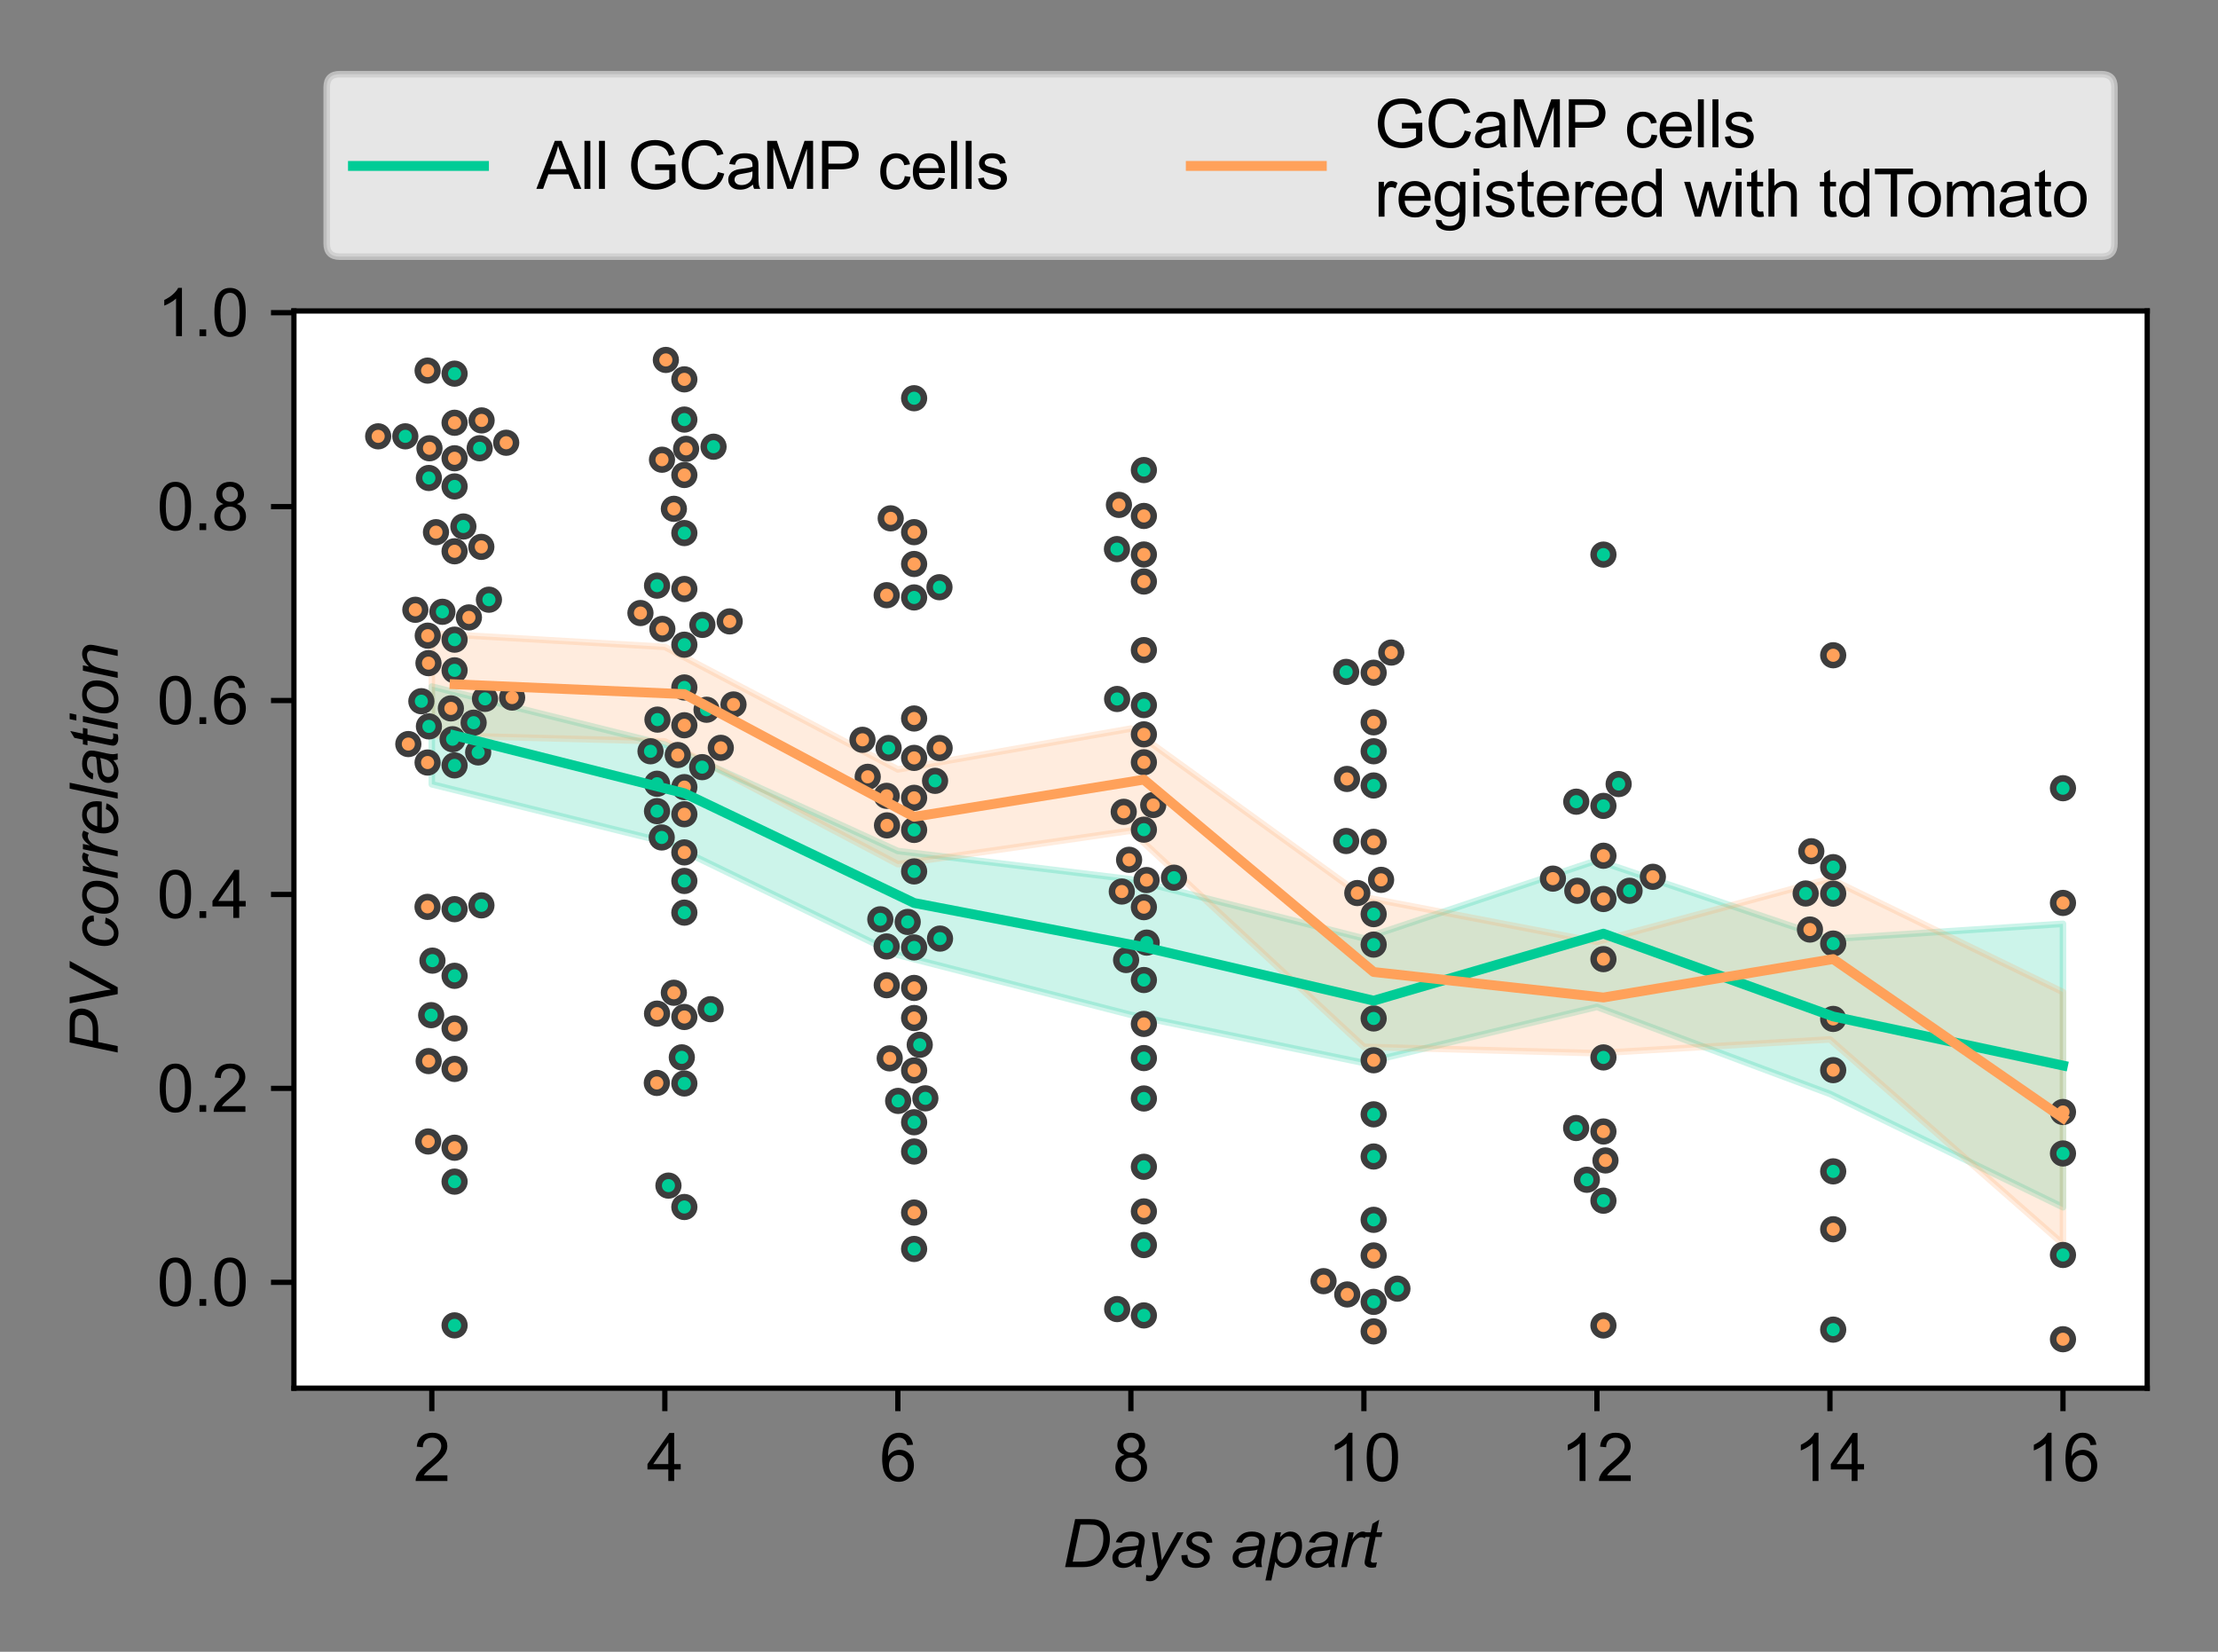 <!DOCTYPE svg PUBLIC "-//W3C//DTD SVG 1.1//EN" "http://www.w3.org/Graphics/SVG/1.1/DTD/svg11.dtd">
<svg xmlns:xlink="http://www.w3.org/1999/xlink" xmlns="http://www.w3.org/2000/svg" width="338.4pt" height="252pt" viewBox="0 0 338.4 252" version="1.1">
 <rect x="0" y="0" width="338.4" height="252" fill="#808080" stroke="none"/>
 <defs>
  <style type="text/css">*{stroke-linejoin: round; stroke-linecap: butt}</style>
 </defs>
 <g id="figure_1">
  <g id="patch_1">
   <path d="M 0 252  L 338.4 252  L 338.4 0  L 0 0  L 0 252  z " style="fill: none"/>
  </g>
  <g id="axes_1">
   <g id="patch_2">
    <path d="M 44.845 211.792  L 327.6 211.792  L 327.6 47.445  L 44.845 47.445  z " style="fill: #ffffff"/>
   </g>
   <g id="PolyCollection_1">
    <defs>
     <path id="ae7f51ff" d="M 65.883 -147.257  L 65.883 -132.343  L 101.435 -123.542  L 136.987 -106.309  L 172.539 -97.165  L 208.091 -89.829  L 243.643 -98.375  L 279.195 -85.106  L 314.748 -67.81  L 314.748 -111.056  L 314.748 -111.056  L 279.195 -108.734  L 243.643 -120.735  L 208.091 -108.832  L 172.539 -117.849  L 136.987 -122.161  L 101.435 -138.409  L 65.883 -147.257  z " style="stroke: #00cc96; stroke-opacity: 0.2"/>
    </defs>
    <g clip-path="url(#pd229baacec)">
     <use xlink:href="#ae7f51ff" x="0" y="252" style="fill: #00cc96; fill-opacity: 0.2; stroke: #00cc96; stroke-opacity: 0.2"/>
    </g>
   </g>
   <g id="PolyCollection_2">
    <defs>
     <path id="52eb5bf0" d="M 65.883 -155.36  L 65.883 -139.842  L 101.435 -138.889  L 136.987 -120.156  L 172.539 -125.268  L 208.091 -92.284  L 243.643 -91.316  L 279.195 -93.42  L 314.748 -62.201  L 314.748 -100.644  L 314.748 -100.644  L 279.195 -117.939  L 243.643 -108.313  L 208.091 -115.126  L 172.539 -140.843  L 136.987 -134.612  L 101.435 -153.308  L 65.883 -155.36  z " style="stroke: #ffa15a; stroke-opacity: 0.2"/>
    </defs>
    <g clip-path="url(#pd229baacec)">
     <use xlink:href="#52eb5bf0" x="0" y="252" style="fill: #ffa15a; fill-opacity: 0.2; stroke: #ffa15a; stroke-opacity: 0.2"/>
    </g>
   </g>
   <g id="matplotlib.axis_1">
    <g id="xtick_1">
     <g id="line2d_1">
      <defs>
       <path id="da63b05d" d="M 0 0  L 0 3.5  " style="stroke: #000000; stroke-width: 0.8"/>
      </defs>
      <g>
       <use xlink:href="#da63b05d" x="65.883" y="211.792" style="stroke: #000000; stroke-width: 0.8"/>
      </g>
     </g>
     <g id="text_1">
      <!-- 2 -->
      <g transform="translate(63.103 225.95) scale(0.1 -0.1)">
       <defs>
        <path id="46975caa" d="M 3222 541  L 3222 0  L 194 0  Q 188 203 259 391  Q 375 700 629 1000  Q 884 1300 1366 1694  Q 2113 2306 2375 2664  Q 2638 3022 2638 3341  Q 2638 3675 2398 3904  Q 2159 4134 1775 4134  Q 1369 4134 1125 3890  Q 881 3647 878 3216  L 300 3275  Q 359 3922 746 4261  Q 1134 4600 1788 4600  Q 2447 4600 2831 4234  Q 3216 3869 3216 3328  Q 3216 3053 3103 2787  Q 2991 2522 2730 2228  Q 2469 1934 1863 1422  Q 1356 997 1212 845  Q 1069 694 975 541  L 3222 541  z " transform="scale(0.016)"/>
       </defs>
       <use xlink:href="#46975caa"/>
      </g>
     </g>
    </g>
    <g id="xtick_2">
     <g id="line2d_2">
      <g>
       <use xlink:href="#da63b05d" x="101.435" y="211.792" style="stroke: #000000; stroke-width: 0.8"/>
      </g>
     </g>
     <g id="text_2">
      <!-- 4 -->
      <g transform="translate(98.655 225.95) scale(0.1 -0.1)">
       <defs>
        <path id="c3fe93af" d="M 2069 0  L 2069 1097  L 81 1097  L 81 1613  L 2172 4581  L 2631 4581  L 2631 1613  L 3250 1613  L 3250 1097  L 2631 1097  L 2631 0  L 2069 0  z M 2069 1613  L 2069 3678  L 634 1613  L 2069 1613  z " transform="scale(0.016)"/>
       </defs>
       <use xlink:href="#c3fe93af"/>
      </g>
     </g>
    </g>
    <g id="xtick_3">
     <g id="line2d_3">
      <g>
       <use xlink:href="#da63b05d" x="136.987" y="211.792" style="stroke: #000000; stroke-width: 0.8"/>
      </g>
     </g>
     <g id="text_3">
      <!-- 6 -->
      <g transform="translate(134.207 225.95) scale(0.1 -0.1)">
       <defs>
        <path id="f558e0ee" d="M 3184 3459  L 2625 3416  Q 2550 3747 2413 3897  Q 2184 4138 1850 4138  Q 1581 4138 1378 3988  Q 1113 3794 959 3422  Q 806 3050 800 2363  Q 1003 2672 1297 2822  Q 1591 2972 1913 2972  Q 2475 2972 2870 2558  Q 3266 2144 3266 1488  Q 3266 1056 3080 686  Q 2894 316 2569 119  Q 2244 -78 1831 -78  Q 1128 -78 684 439  Q 241 956 241 2144  Q 241 3472 731 4075  Q 1159 4600 1884 4600  Q 2425 4600 2770 4297  Q 3116 3994 3184 3459  z M 888 1484  Q 888 1194 1011 928  Q 1134 663 1356 523  Q 1578 384 1822 384  Q 2178 384 2434 671  Q 2691 959 2691 1453  Q 2691 1928 2437 2201  Q 2184 2475 1800 2475  Q 1419 2475 1153 2201  Q 888 1928 888 1484  z " transform="scale(0.016)"/>
       </defs>
       <use xlink:href="#f558e0ee"/>
      </g>
     </g>
    </g>
    <g id="xtick_4">
     <g id="line2d_4">
      <g>
       <use xlink:href="#da63b05d" x="172.539" y="211.792" style="stroke: #000000; stroke-width: 0.8"/>
      </g>
     </g>
     <g id="text_4">
      <!-- 8 -->
      <g transform="translate(169.759 225.95) scale(0.1 -0.1)">
       <defs>
        <path id="32c18829" d="M 1131 2484  Q 781 2613 612 2850  Q 444 3088 444 3419  Q 444 3919 803 4259  Q 1163 4600 1759 4600  Q 2359 4600 2725 4251  Q 3091 3903 3091 3403  Q 3091 3084 2923 2848  Q 2756 2613 2416 2484  Q 2838 2347 3058 2040  Q 3278 1734 3278 1309  Q 3278 722 2862 322  Q 2447 -78 1769 -78  Q 1091 -78 675 323  Q 259 725 259 1325  Q 259 1772 486 2073  Q 713 2375 1131 2484  z M 1019 3438  Q 1019 3113 1228 2906  Q 1438 2700 1772 2700  Q 2097 2700 2305 2904  Q 2513 3109 2513 3406  Q 2513 3716 2298 3927  Q 2084 4138 1766 4138  Q 1444 4138 1231 3931  Q 1019 3725 1019 3438  z M 838 1322  Q 838 1081 952 856  Q 1066 631 1291 507  Q 1516 384 1775 384  Q 2178 384 2440 643  Q 2703 903 2703 1303  Q 2703 1709 2433 1975  Q 2163 2241 1756 2241  Q 1359 2241 1098 1978  Q 838 1716 838 1322  z " transform="scale(0.016)"/>
       </defs>
       <use xlink:href="#32c18829"/>
      </g>
     </g>
    </g>
    <g id="xtick_5">
     <g id="line2d_5">
      <g>
       <use xlink:href="#da63b05d" x="208.091" y="211.792" style="stroke: #000000; stroke-width: 0.8"/>
      </g>
     </g>
     <g id="text_5">
      <!-- 10 -->
      <g transform="translate(202.53 225.95) scale(0.1 -0.1)">
       <defs>
        <path id="6cdf292f" d="M 2384 0  L 1822 0  L 1822 3584  Q 1619 3391 1289 3197  Q 959 3003 697 2906  L 697 3450  Q 1169 3672 1522 3987  Q 1875 4303 2022 4600  L 2384 4600  L 2384 0  z " transform="scale(0.016)"/>
        <path id="ed1b3877" d="M 266 2259  Q 266 3072 433 3567  Q 600 4063 929 4331  Q 1259 4600 1759 4600  Q 2128 4600 2406 4451  Q 2684 4303 2865 4023  Q 3047 3744 3150 3342  Q 3253 2941 3253 2259  Q 3253 1453 3087 958  Q 2922 463 2592 192  Q 2263 -78 1759 -78  Q 1097 -78 719 397  Q 266 969 266 2259  z M 844 2259  Q 844 1131 1108 757  Q 1372 384 1759 384  Q 2147 384 2411 759  Q 2675 1134 2675 2259  Q 2675 3391 2411 3762  Q 2147 4134 1753 4134  Q 1366 4134 1134 3806  Q 844 3388 844 2259  z " transform="scale(0.016)"/>
       </defs>
       <use xlink:href="#6cdf292f"/>
       <use xlink:href="#ed1b3877" x="55.615"/>
      </g>
     </g>
    </g>
    <g id="xtick_6">
     <g id="line2d_6">
      <g>
       <use xlink:href="#da63b05d" x="243.643" y="211.792" style="stroke: #000000; stroke-width: 0.8"/>
      </g>
     </g>
     <g id="text_6">
      <!-- 12 -->
      <g transform="translate(238.082 225.95) scale(0.1 -0.1)">
       <use xlink:href="#6cdf292f"/>
       <use xlink:href="#46975caa" x="55.615"/>
      </g>
     </g>
    </g>
    <g id="xtick_7">
     <g id="line2d_7">
      <g>
       <use xlink:href="#da63b05d" x="279.195" y="211.792" style="stroke: #000000; stroke-width: 0.8"/>
      </g>
     </g>
     <g id="text_7">
      <!-- 14 -->
      <g transform="translate(273.635 225.95) scale(0.1 -0.1)">
       <use xlink:href="#6cdf292f"/>
       <use xlink:href="#c3fe93af" x="55.615"/>
      </g>
     </g>
    </g>
    <g id="xtick_8">
     <g id="line2d_8">
      <g>
       <use xlink:href="#da63b05d" x="314.748" y="211.792" style="stroke: #000000; stroke-width: 0.8"/>
      </g>
     </g>
     <g id="text_8">
      <!-- 16 -->
      <g transform="translate(309.187 225.95) scale(0.1 -0.1)">
       <use xlink:href="#6cdf292f"/>
       <use xlink:href="#f558e0ee" x="55.615"/>
      </g>
     </g>
    </g>
    <g id="text_9">
     <!-- Days apart -->
     <g transform="translate(162.047 239.095) scale(0.1 -0.1)">
      <defs>
       <path id="40892b62" d="M 284 0  L 1241 4581  L 2622 4581  Q 3119 4581 3381 4509  Q 3756 4413 4022 4164  Q 4288 3916 4422 3544  Q 4556 3172 4556 2709  Q 4556 2156 4389 1701  Q 4222 1247 3951 901  Q 3681 556 3386 361  Q 3091 166 2688 72  Q 2381 0 1934 0  L 284 0  z M 1006 519  L 1731 519  Q 2222 519 2603 609  Q 2841 666 3009 775  Q 3231 916 3413 1147  Q 3650 1453 3792 1845  Q 3934 2238 3934 2738  Q 3934 3294 3740 3592  Q 3547 3891 3247 3988  Q 3025 4059 2556 4059  L 1747 4059  L 1006 519  z " transform="scale(0.016)"/>
       <path id="f67c3f14" d="M 2450 413  Q 2156 159 1884 42  Q 1613 -75 1303 -75  Q 844 -75 562 195  Q 281 466 281 888  Q 281 1166 407 1380  Q 534 1594 743 1723  Q 953 1853 1256 1909  Q 1447 1947 1980 1969  Q 2513 1991 2744 2081  Q 2809 2313 2809 2466  Q 2809 2663 2666 2775  Q 2469 2931 2091 2931  Q 1734 2931 1507 2773  Q 1281 2616 1178 2325  L 606 2375  Q 781 2869 1161 3131  Q 1541 3394 2119 3394  Q 2734 3394 3094 3100  Q 3369 2881 3369 2531  Q 3369 2266 3291 1916  L 3106 1091  Q 3019 697 3019 450  Q 3019 294 3088 0  L 2516 0  Q 2469 163 2450 413  z M 2659 1681  Q 2541 1634 2405 1609  Q 2269 1584 1950 1556  Q 1456 1513 1253 1445  Q 1050 1378 947 1231  Q 844 1084 844 906  Q 844 669 1008 516  Q 1172 363 1475 363  Q 1756 363 2015 511  Q 2275 659 2425 925  Q 2575 1191 2659 1681  z " transform="scale(0.016)"/>
       <path id="eeced5b8" d="M 0 -1281  L 34 -750  Q 209 -800 375 -800  Q 547 -800 653 -722  Q 791 -619 953 -334  L 1134 -9  L 581 3319  L 1138 3319  L 1388 1641  Q 1463 1144 1516 647  L 3000 3319  L 3591 3319  L 1475 -441  Q 1169 -991 931 -1169  Q 694 -1347 384 -1347  Q 188 -1347 0 -1281  z " transform="scale(0.016)"/>
       <path id="02d3f38b" d="M 266 1134  L 831 1169  Q 831 925 906 753  Q 981 581 1182 472  Q 1384 363 1653 363  Q 2028 363 2215 513  Q 2403 663 2403 866  Q 2403 1013 2291 1144  Q 2175 1275 1726 1467  Q 1278 1659 1153 1738  Q 944 1866 837 2039  Q 731 2213 731 2438  Q 731 2831 1043 3112  Q 1356 3394 1919 3394  Q 2544 3394 2870 3105  Q 3197 2816 3209 2344  L 2656 2306  Q 2644 2606 2444 2781  Q 2244 2956 1878 2956  Q 1584 2956 1421 2822  Q 1259 2688 1259 2531  Q 1259 2375 1400 2256  Q 1494 2175 1884 2006  Q 2534 1725 2703 1563  Q 2972 1303 2972 931  Q 2972 684 2820 446  Q 2669 209 2358 67  Q 2047 -75 1625 -75  Q 1050 -75 647 209  Q 244 494 266 1134  z " transform="scale(0.016)"/>
       <path id="063bce92" transform="scale(0.016)"/>
       <path id="04eb0ccb" d="M -66 -1272  L 894 3319  L 1416 3319  L 1319 2856  Q 1609 3159 1839 3276  Q 2069 3394 2325 3394  Q 2800 3394 3112 3048  Q 3425 2703 3425 2059  Q 3425 1541 3253 1114  Q 3081 688 2831 428  Q 2581 169 2325 47  Q 2069 -75 1800 -75  Q 1203 -75 875 531  L 500 -1272  L -66 -1272  z M 1053 1356  Q 1053 984 1106 841  Q 1184 638 1362 513  Q 1541 388 1775 388  Q 2263 388 2563 936  Q 2863 1484 2863 2056  Q 2863 2478 2661 2708  Q 2459 2938 2159 2938  Q 1944 2938 1759 2823  Q 1575 2709 1417 2482  Q 1259 2256 1156 1928  Q 1053 1600 1053 1356  z " transform="scale(0.016)"/>
       <path id="df8386b2" d="M 213 0  L 906 3319  L 1406 3319  L 1266 2641  Q 1522 3025 1767 3209  Q 2013 3394 2269 3394  Q 2438 3394 2684 3272  L 2453 2747  Q 2306 2853 2131 2853  Q 1834 2853 1521 2522  Q 1209 2191 1031 1331  L 750 0  L 213 0  z " transform="scale(0.016)"/>
       <path id="d338276f" d="M 1534 459  L 1441 -3  Q 1238 -56 1047 -56  Q 709 -56 509 109  Q 359 234 359 450  Q 359 559 441 953  L 844 2881  L 397 2881  L 488 3319  L 934 3319  L 1106 4134  L 1753 4525  L 1500 3319  L 2056 3319  L 1963 2881  L 1409 2881  L 1025 1047  Q 953 697 953 628  Q 953 528 1011 475  Q 1069 422 1200 422  Q 1388 422 1534 459  z " transform="scale(0.016)"/>
      </defs>
      <use xlink:href="#40892b62"/>
      <use xlink:href="#f67c3f14" x="72.217"/>
      <use xlink:href="#eeced5b8" x="127.832"/>
      <use xlink:href="#02d3f38b" x="177.832"/>
      <use xlink:href="#063bce92" x="227.832"/>
      <use xlink:href="#f67c3f14" x="255.615"/>
      <use xlink:href="#04eb0ccb" x="311.23"/>
      <use xlink:href="#f67c3f14" x="366.846"/>
      <use xlink:href="#df8386b2" x="422.461"/>
      <use xlink:href="#d338276f" x="455.762"/>
     </g>
    </g>
   </g>
   <g id="matplotlib.axis_2">
    <g id="ytick_1">
     <g id="line2d_9">
      <defs>
       <path id="472d3eca" d="M 0 0  L -3.5 0  " style="stroke: #000000; stroke-width: 0.8"/>
      </defs>
      <g>
       <use xlink:href="#472d3eca" x="44.845" y="195.639" style="stroke: #000000; stroke-width: 0.8"/>
      </g>
     </g>
     <g id="text_10">
      <!-- 0.0 -->
      <g transform="translate(23.945 199.218) scale(0.1 -0.1)">
       <defs>
        <path id="70351eb7" d="M 581 0  L 581 641  L 1222 641  L 1222 0  L 581 0  z " transform="scale(0.016)"/>
       </defs>
       <use xlink:href="#ed1b3877"/>
       <use xlink:href="#70351eb7" x="55.615"/>
       <use xlink:href="#ed1b3877" x="83.398"/>
      </g>
     </g>
    </g>
    <g id="ytick_2">
     <g id="line2d_10">
      <g>
       <use xlink:href="#472d3eca" x="44.845" y="166.052" style="stroke: #000000; stroke-width: 0.8"/>
      </g>
     </g>
     <g id="text_11">
      <!-- 0.2 -->
      <g transform="translate(23.945 169.631) scale(0.1 -0.1)">
       <use xlink:href="#ed1b3877"/>
       <use xlink:href="#70351eb7" x="55.615"/>
       <use xlink:href="#46975caa" x="83.398"/>
      </g>
     </g>
    </g>
    <g id="ytick_3">
     <g id="line2d_11">
      <g>
       <use xlink:href="#472d3eca" x="44.845" y="136.465" style="stroke: #000000; stroke-width: 0.8"/>
      </g>
     </g>
     <g id="text_12">
      <!-- 0.4 -->
      <g transform="translate(23.945 140.044) scale(0.1 -0.1)">
       <use xlink:href="#ed1b3877"/>
       <use xlink:href="#70351eb7" x="55.615"/>
       <use xlink:href="#c3fe93af" x="83.398"/>
      </g>
     </g>
    </g>
    <g id="ytick_4">
     <g id="line2d_12">
      <g>
       <use xlink:href="#472d3eca" x="44.845" y="106.879" style="stroke: #000000; stroke-width: 0.8"/>
      </g>
     </g>
     <g id="text_13">
      <!-- 0.6 -->
      <g transform="translate(23.945 110.458) scale(0.1 -0.1)">
       <use xlink:href="#ed1b3877"/>
       <use xlink:href="#70351eb7" x="55.615"/>
       <use xlink:href="#f558e0ee" x="83.398"/>
      </g>
     </g>
    </g>
    <g id="ytick_5">
     <g id="line2d_13">
      <g>
       <use xlink:href="#472d3eca" x="44.845" y="77.292" style="stroke: #000000; stroke-width: 0.8"/>
      </g>
     </g>
     <g id="text_14">
      <!-- 0.8 -->
      <g transform="translate(23.945 80.871) scale(0.1 -0.1)">
       <use xlink:href="#ed1b3877"/>
       <use xlink:href="#70351eb7" x="55.615"/>
       <use xlink:href="#32c18829" x="83.398"/>
      </g>
     </g>
    </g>
    <g id="ytick_6">
     <g id="line2d_14">
      <g>
       <use xlink:href="#472d3eca" x="44.845" y="47.705" style="stroke: #000000; stroke-width: 0.8"/>
      </g>
     </g>
     <g id="text_15">
      <!-- 1.0 -->
      <g transform="translate(23.945 51.284) scale(0.1 -0.1)">
       <use xlink:href="#6cdf292f"/>
       <use xlink:href="#70351eb7" x="55.615"/>
       <use xlink:href="#ed1b3877" x="83.398"/>
      </g>
     </g>
    </g>
    <g id="text_16">
     <!-- PV correlation -->
     <g transform="translate(17.958 161.021) rotate(-90) scale(0.1 -0.1)">
      <defs>
       <path id="5a74b521" d="M 275 0  L 1234 4581  L 3147 4581  Q 3644 4581 3892 4467  Q 4141 4353 4303 4076  Q 4466 3800 4466 3456  Q 4466 3172 4350 2878  Q 4234 2584 4057 2393  Q 3881 2203 3700 2106  Q 3519 2009 3313 1963  Q 2872 1859 2422 1859  L 1275 1859  L 888 0  L 275 0  z M 1384 2378  L 2394 2378  Q 2981 2378 3256 2504  Q 3531 2631 3697 2890  Q 3863 3150 3863 3441  Q 3863 3666 3775 3808  Q 3688 3950 3528 4017  Q 3369 4084 2916 4084  L 1741 4084  L 1384 2378  z " transform="scale(0.016)"/>
       <path id="d3c57f0d" d="M 1675 0  L 794 4581  L 1384 4581  L 1916 1850  Q 2063 1106 2106 650  Q 2394 1238 2578 1581  L 4213 4581  L 4844 4581  L 2331 0  L 1675 0  z " transform="scale(0.016)"/>
       <path id="4975ef20" d="M 2503 1209  L 3069 1150  Q 2856 528 2464 226  Q 2072 -75 1572 -75  Q 1031 -75 695 275  Q 359 625 359 1253  Q 359 1797 575 2322  Q 791 2847 1192 3120  Q 1594 3394 2109 3394  Q 2644 3394 2956 3092  Q 3269 2791 3269 2294  L 2713 2256  Q 2709 2572 2529 2750  Q 2350 2928 2056 2928  Q 1716 2928 1466 2712  Q 1216 2497 1073 2058  Q 931 1619 931 1213  Q 931 788 1118 575  Q 1306 363 1581 363  Q 1856 363 2107 572  Q 2359 781 2503 1209  z " transform="scale(0.016)"/>
       <path id="36484540" d="M 313 1259  Q 313 2231 884 2869  Q 1356 3394 2122 3394  Q 2722 3394 3089 3019  Q 3456 2644 3456 2006  Q 3456 1434 3225 942  Q 2994 450 2567 187  Q 2141 -75 1669 -75  Q 1281 -75 964 90  Q 647 256 480 559  Q 313 863 313 1259  z M 878 1316  Q 878 847 1103 605  Q 1328 363 1675 363  Q 1856 363 2034 436  Q 2213 509 2366 659  Q 2519 809 2626 1001  Q 2734 1194 2800 1416  Q 2897 1725 2897 2009  Q 2897 2459 2670 2707  Q 2444 2956 2100 2956  Q 1834 2956 1615 2829  Q 1397 2703 1220 2459  Q 1044 2216 961 1892  Q 878 1569 878 1316  z " transform="scale(0.016)"/>
       <path id="06289bb8" d="M 2650 1128  L 3200 1072  Q 3081 663 2654 294  Q 2228 -75 1638 -75  Q 1269 -75 961 95  Q 653 266 492 591  Q 331 916 331 1331  Q 331 1875 582 2386  Q 834 2897 1234 3145  Q 1634 3394 2100 3394  Q 2694 3394 3048 3025  Q 3403 2656 3403 2019  Q 3403 1775 3359 1519  L 916 1519  Q 903 1422 903 1344  Q 903 878 1117 633  Q 1331 388 1641 388  Q 1931 388 2212 578  Q 2494 769 2650 1128  z M 1006 1950  L 2869 1950  Q 2872 2038 2872 2075  Q 2872 2500 2659 2726  Q 2447 2953 2113 2953  Q 1750 2953 1451 2703  Q 1153 2453 1006 1950  z " transform="scale(0.016)"/>
       <path id="19a58351" d="M 169 0  L 1125 4581  L 1691 4581  L 734 0  L 169 0  z " transform="scale(0.016)"/>
       <path id="1f12998f" d="M 1016 3941  L 1150 4581  L 1713 4581  L 1578 3941  L 1016 3941  z M 191 0  L 884 3319  L 1450 3319  L 756 0  L 191 0  z " transform="scale(0.016)"/>
       <path id="13ee74f7" d="M 213 0  L 906 3319  L 1419 3319  L 1297 2741  Q 1631 3081 1922 3237  Q 2213 3394 2516 3394  Q 2919 3394 3148 3175  Q 3378 2956 3378 2591  Q 3378 2406 3297 2009  L 2875 0  L 2309 0  L 2750 2103  Q 2816 2409 2816 2556  Q 2816 2722 2702 2825  Q 2588 2928 2372 2928  Q 1938 2928 1598 2615  Q 1259 2303 1100 1544  L 778 0  L 213 0  z " transform="scale(0.016)"/>
      </defs>
      <use xlink:href="#5a74b521"/>
      <use xlink:href="#d3c57f0d" x="66.699"/>
      <use xlink:href="#063bce92" x="133.398"/>
      <use xlink:href="#4975ef20" x="161.182"/>
      <use xlink:href="#36484540" x="211.182"/>
      <use xlink:href="#df8386b2" x="266.797"/>
      <use xlink:href="#df8386b2" x="300.098"/>
      <use xlink:href="#06289bb8" x="333.398"/>
      <use xlink:href="#19a58351" x="389.014"/>
      <use xlink:href="#f67c3f14" x="411.23"/>
      <use xlink:href="#d338276f" x="466.846"/>
      <use xlink:href="#1f12998f" x="494.629"/>
      <use xlink:href="#36484540" x="516.846"/>
      <use xlink:href="#13ee74f7" x="572.461"/>
     </g>
    </g>
   </g>
   <g id="line2d_15"/>
   <g id="line2d_16"/>
   <g id="patch_3">
    <path d="M 44.845 211.792  L 44.845 47.445  " style="fill: none; stroke: #000000; stroke-width: 0.8; stroke-linejoin: miter; stroke-linecap: square"/>
   </g>
   <g id="patch_4">
    <path d="M 327.6 211.792  L 327.6 47.445  " style="fill: none; stroke: #000000; stroke-width: 0.8; stroke-linejoin: miter; stroke-linecap: square"/>
   </g>
   <g id="patch_5">
    <path d="M 44.845 211.792  L 327.6 211.792  " style="fill: none; stroke: #000000; stroke-width: 0.8; stroke-linejoin: miter; stroke-linecap: square"/>
   </g>
   <g id="patch_6">
    <path d="M 44.845 47.445  L 327.6 47.445  " style="fill: none; stroke: #000000; stroke-width: 0.8; stroke-linejoin: miter; stroke-linecap: square"/>
   </g>
   <g id="PathCollection_1">
    <defs>
     <path id="48a4e6fa" d="M 0 1.5  C 0.398 1.5 0.779 1.342 1.061 1.061  C 1.342 0.779 1.5 0.398 1.5 -0  C 1.5 -0.398 1.342 -0.779 1.061 -1.061  C 0.779 -1.342 0.398 -1.5 0 -1.5  C -0.398 -1.5 -0.779 -1.342 -1.061 -1.061  C -1.342 -0.779 -1.5 -0.398 -1.5 0  C -1.5 0.398 -1.342 0.779 -1.061 1.061  C -0.779 1.342 -0.398 1.5 0 1.5  z "/>
    </defs>
    <g clip-path="url(#pd229baacec)">
     <use xlink:href="#48a4e6fa" x="73.997" y="106.625" style="fill: #00cc96; stroke: #3d3d3d"/>
    </g>
    <g clip-path="url(#pd229baacec)">
     <use xlink:href="#48a4e6fa" x="74.596" y="91.494" style="fill: #00cc96; stroke: #3d3d3d"/>
    </g>
    <g clip-path="url(#pd229baacec)">
     <use xlink:href="#48a4e6fa" x="69.355" y="138.71" style="fill: #00cc96; stroke: #3d3d3d"/>
    </g>
    <g clip-path="url(#pd229baacec)">
     <use xlink:href="#48a4e6fa" x="61.839" y="66.569" style="fill: #00cc96; stroke: #3d3d3d"/>
    </g>
    <g clip-path="url(#pd229baacec)">
     <use xlink:href="#48a4e6fa" x="73.183" y="68.391" style="fill: #00cc96; stroke: #3d3d3d"/>
    </g>
    <g clip-path="url(#pd229baacec)">
     <use xlink:href="#48a4e6fa" x="69.355" y="57.007" style="fill: #00cc96; stroke: #3d3d3d"/>
    </g>
    <g clip-path="url(#pd229baacec)">
     <use xlink:href="#48a4e6fa" x="69.355" y="148.876" style="fill: #00cc96; stroke: #3d3d3d"/>
    </g>
    <g clip-path="url(#pd229baacec)">
     <use xlink:href="#48a4e6fa" x="69.355" y="74.213" style="fill: #00cc96; stroke: #3d3d3d"/>
    </g>
    <g clip-path="url(#pd229baacec)">
     <use xlink:href="#48a4e6fa" x="69.355" y="180.279" style="fill: #00cc96; stroke: #3d3d3d"/>
    </g>
    <g clip-path="url(#pd229baacec)">
     <use xlink:href="#48a4e6fa" x="73.452" y="138.127" style="fill: #00cc96; stroke: #3d3d3d"/>
    </g>
    <g clip-path="url(#pd229baacec)">
     <use xlink:href="#48a4e6fa" x="65.978" y="146.56" style="fill: #00cc96; stroke: #3d3d3d"/>
    </g>
    <g clip-path="url(#pd229baacec)">
     <use xlink:href="#48a4e6fa" x="72.955" y="114.795" style="fill: #00cc96; stroke: #3d3d3d"/>
    </g>
    <g clip-path="url(#pd229baacec)">
     <use xlink:href="#48a4e6fa" x="72.263" y="110.258" style="fill: #00cc96; stroke: #3d3d3d"/>
    </g>
    <g clip-path="url(#pd229baacec)">
     <use xlink:href="#48a4e6fa" x="69.355" y="116.772" style="fill: #00cc96; stroke: #3d3d3d"/>
    </g>
    <g clip-path="url(#pd229baacec)">
     <use xlink:href="#48a4e6fa" x="65.784" y="154.879" style="fill: #00cc96; stroke: #3d3d3d"/>
    </g>
    <g clip-path="url(#pd229baacec)">
     <use xlink:href="#48a4e6fa" x="69.355" y="202.208" style="fill: #00cc96; stroke: #3d3d3d"/>
    </g>
    <g clip-path="url(#pd229baacec)">
     <use xlink:href="#48a4e6fa" x="65.44" y="110.824" style="fill: #00cc96; stroke: #3d3d3d"/>
    </g>
    <g clip-path="url(#pd229baacec)">
     <use xlink:href="#48a4e6fa" x="70.698" y="80.325" style="fill: #00cc96; stroke: #3d3d3d"/>
    </g>
    <g clip-path="url(#pd229baacec)">
     <use xlink:href="#48a4e6fa" x="64.286" y="106.983" style="fill: #00cc96; stroke: #3d3d3d"/>
    </g>
    <g clip-path="url(#pd229baacec)">
     <use xlink:href="#48a4e6fa" x="69.355" y="97.593" style="fill: #00cc96; stroke: #3d3d3d"/>
    </g>
    <g clip-path="url(#pd229baacec)">
     <use xlink:href="#48a4e6fa" x="65.434" y="72.924" style="fill: #00cc96; stroke: #3d3d3d"/>
    </g>
    <g clip-path="url(#pd229baacec)">
     <use xlink:href="#48a4e6fa" x="69.355" y="102.272" style="fill: #00cc96; stroke: #3d3d3d"/>
    </g>
    <g clip-path="url(#pd229baacec)">
     <use xlink:href="#48a4e6fa" x="69.051" y="112.783" style="fill: #00cc96; stroke: #3d3d3d"/>
    </g>
    <g clip-path="url(#pd229baacec)">
     <use xlink:href="#48a4e6fa" x="67.499" y="93.337" style="fill: #00cc96; stroke: #3d3d3d"/>
    </g>
    <g clip-path="url(#pd229baacec)">
     <use xlink:href="#48a4e6fa" x="65.332" y="174.153" style="fill: #ffa15a; stroke: #3d3d3d"/>
    </g>
    <g clip-path="url(#pd229baacec)">
     <use xlink:href="#48a4e6fa" x="63.37" y="93.033" style="fill: #ffa15a; stroke: #3d3d3d"/>
    </g>
    <g clip-path="url(#pd229baacec)">
     <use xlink:href="#48a4e6fa" x="62.299" y="113.519" style="fill: #ffa15a; stroke: #3d3d3d"/>
    </g>
    <g clip-path="url(#pd229baacec)">
     <use xlink:href="#48a4e6fa" x="57.698" y="66.569" style="fill: #ffa15a; stroke: #3d3d3d"/>
    </g>
    <g clip-path="url(#pd229baacec)">
     <use xlink:href="#48a4e6fa" x="65.526" y="68.391" style="fill: #ffa15a; stroke: #3d3d3d"/>
    </g>
    <g clip-path="url(#pd229baacec)">
     <use xlink:href="#48a4e6fa" x="65.241" y="56.544" style="fill: #ffa15a; stroke: #3d3d3d"/>
    </g>
    <g clip-path="url(#pd229baacec)">
     <use xlink:href="#48a4e6fa" x="69.355" y="84.108" style="fill: #ffa15a; stroke: #3d3d3d"/>
    </g>
    <g clip-path="url(#pd229baacec)">
     <use xlink:href="#48a4e6fa" x="65.262" y="96.981" style="fill: #ffa15a; stroke: #3d3d3d"/>
    </g>
    <g clip-path="url(#pd229baacec)">
     <use xlink:href="#48a4e6fa" x="65.403" y="161.885" style="fill: #ffa15a; stroke: #3d3d3d"/>
    </g>
    <g clip-path="url(#pd229baacec)">
     <use xlink:href="#48a4e6fa" x="69.355" y="163.083" style="fill: #ffa15a; stroke: #3d3d3d"/>
    </g>
    <g clip-path="url(#pd229baacec)">
     <use xlink:href="#48a4e6fa" x="69.355" y="156.907" style="fill: #ffa15a; stroke: #3d3d3d"/>
    </g>
    <g clip-path="url(#pd229baacec)">
     <use xlink:href="#48a4e6fa" x="73.479" y="64.141" style="fill: #ffa15a; stroke: #3d3d3d"/>
    </g>
    <g clip-path="url(#pd229baacec)">
     <use xlink:href="#48a4e6fa" x="68.791" y="108.077" style="fill: #ffa15a; stroke: #3d3d3d"/>
    </g>
    <g clip-path="url(#pd229baacec)">
     <use xlink:href="#48a4e6fa" x="65.373" y="101.173" style="fill: #ffa15a; stroke: #3d3d3d"/>
    </g>
    <g clip-path="url(#pd229baacec)">
     <use xlink:href="#48a4e6fa" x="71.543" y="94.197" style="fill: #ffa15a; stroke: #3d3d3d"/>
    </g>
    <g clip-path="url(#pd229baacec)">
     <use xlink:href="#48a4e6fa" x="69.355" y="175.105" style="fill: #ffa15a; stroke: #3d3d3d"/>
    </g>
    <g clip-path="url(#pd229baacec)">
     <use xlink:href="#48a4e6fa" x="78.133" y="106.425" style="fill: #ffa15a; stroke: #3d3d3d"/>
    </g>
    <g clip-path="url(#pd229baacec)">
     <use xlink:href="#48a4e6fa" x="69.355" y="69.917" style="fill: #ffa15a; stroke: #3d3d3d"/>
    </g>
    <g clip-path="url(#pd229baacec)">
     <use xlink:href="#48a4e6fa" x="65.238" y="116.337" style="fill: #ffa15a; stroke: #3d3d3d"/>
    </g>
    <g clip-path="url(#pd229baacec)">
     <use xlink:href="#48a4e6fa" x="73.437" y="83.435" style="fill: #ffa15a; stroke: #3d3d3d"/>
    </g>
    <g clip-path="url(#pd229baacec)">
     <use xlink:href="#48a4e6fa" x="77.231" y="67.548" style="fill: #ffa15a; stroke: #3d3d3d"/>
    </g>
    <g clip-path="url(#pd229baacec)">
     <use xlink:href="#48a4e6fa" x="69.355" y="64.499" style="fill: #ffa15a; stroke: #3d3d3d"/>
    </g>
    <g clip-path="url(#pd229baacec)">
     <use xlink:href="#48a4e6fa" x="66.517" y="81.195" style="fill: #ffa15a; stroke: #3d3d3d"/>
    </g>
    <g clip-path="url(#pd229baacec)">
     <use xlink:href="#48a4e6fa" x="65.229" y="138.358" style="fill: #ffa15a; stroke: #3d3d3d"/>
    </g>
   </g>
   <g id="PathCollection_2">
    <defs>
     <path id="fb9f6d45" d="M 0 1.5  C 0.398 1.5 0.779 1.342 1.061 1.061  C 1.342 0.779 1.5 0.398 1.5 -0  C 1.5 -0.398 1.342 -0.779 1.061 -1.061  C 0.779 -1.342 0.398 -1.5 0 -1.5  C -0.398 -1.5 -0.779 -1.342 -1.061 -1.061  C -1.342 -0.779 -1.5 -0.398 -1.5 0  C -1.5 0.398 -1.342 0.779 -1.061 1.061  C -0.779 1.342 -0.398 1.5 0 1.5  z "/>
    </defs>
    <g clip-path="url(#pd229baacec)">
     <use xlink:href="#fb9f6d45" x="100.246" y="119.573" style="fill: #00cc96; stroke: #3d3d3d"/>
    </g>
    <g clip-path="url(#pd229baacec)">
     <use xlink:href="#fb9f6d45" x="107.164" y="95.339" style="fill: #00cc96; stroke: #3d3d3d"/>
    </g>
    <g clip-path="url(#pd229baacec)">
     <use xlink:href="#fb9f6d45" x="107.129" y="117.041" style="fill: #00cc96; stroke: #3d3d3d"/>
    </g>
    <g clip-path="url(#pd229baacec)">
     <use xlink:href="#fb9f6d45" x="104.411" y="64.013" style="fill: #00cc96; stroke: #3d3d3d"/>
    </g>
    <g clip-path="url(#pd229baacec)">
     <use xlink:href="#fb9f6d45" x="108.865" y="68.153" style="fill: #00cc96; stroke: #3d3d3d"/>
    </g>
    <g clip-path="url(#pd229baacec)">
     <use xlink:href="#fb9f6d45" x="104.411" y="104.885" style="fill: #00cc96; stroke: #3d3d3d"/>
    </g>
    <g clip-path="url(#pd229baacec)">
     <use xlink:href="#fb9f6d45" x="108.421" y="153.97" style="fill: #00cc96; stroke: #3d3d3d"/>
    </g>
    <g clip-path="url(#pd229baacec)">
     <use xlink:href="#fb9f6d45" x="101.985" y="180.884" style="fill: #00cc96; stroke: #3d3d3d"/>
    </g>
    <g clip-path="url(#pd229baacec)">
     <use xlink:href="#fb9f6d45" x="104.411" y="184.149" style="fill: #00cc96; stroke: #3d3d3d"/>
    </g>
    <g clip-path="url(#pd229baacec)">
     <use xlink:href="#fb9f6d45" x="100.959" y="127.77" style="fill: #00cc96; stroke: #3d3d3d"/>
    </g>
    <g clip-path="url(#pd229baacec)">
     <use xlink:href="#fb9f6d45" x="100.246" y="89.348" style="fill: #00cc96; stroke: #3d3d3d"/>
    </g>
    <g clip-path="url(#pd229baacec)">
     <use xlink:href="#fb9f6d45" x="99.249" y="114.619" style="fill: #00cc96; stroke: #3d3d3d"/>
    </g>
    <g clip-path="url(#pd229baacec)">
     <use xlink:href="#fb9f6d45" x="104.411" y="134.403" style="fill: #00cc96; stroke: #3d3d3d"/>
    </g>
    <g clip-path="url(#pd229baacec)">
     <use xlink:href="#fb9f6d45" x="104.411" y="165.301" style="fill: #00cc96; stroke: #3d3d3d"/>
    </g>
    <g clip-path="url(#pd229baacec)">
     <use xlink:href="#fb9f6d45" x="104.411" y="139.236" style="fill: #00cc96; stroke: #3d3d3d"/>
    </g>
    <g clip-path="url(#pd229baacec)">
     <use xlink:href="#fb9f6d45" x="100.31" y="109.788" style="fill: #00cc96; stroke: #3d3d3d"/>
    </g>
    <g clip-path="url(#pd229baacec)">
     <use xlink:href="#fb9f6d45" x="107.797" y="108.284" style="fill: #00cc96; stroke: #3d3d3d"/>
    </g>
    <g clip-path="url(#pd229baacec)">
     <use xlink:href="#fb9f6d45" x="104.411" y="98.359" style="fill: #00cc96; stroke: #3d3d3d"/>
    </g>
    <g clip-path="url(#pd229baacec)">
     <use xlink:href="#fb9f6d45" x="100.241" y="123.752" style="fill: #00cc96; stroke: #3d3d3d"/>
    </g>
    <g clip-path="url(#pd229baacec)">
     <use xlink:href="#fb9f6d45" x="104.411" y="81.328" style="fill: #00cc96; stroke: #3d3d3d"/>
    </g>
    <g clip-path="url(#pd229baacec)">
     <use xlink:href="#fb9f6d45" x="104.024" y="161.318" style="fill: #00cc96; stroke: #3d3d3d"/>
    </g>
    <g clip-path="url(#pd229baacec)">
     <use xlink:href="#fb9f6d45" x="104.411" y="124.229" style="fill: #ffa15a; stroke: #3d3d3d"/>
    </g>
    <g clip-path="url(#pd229baacec)">
     <use xlink:href="#fb9f6d45" x="104.679" y="68.479" style="fill: #ffa15a; stroke: #3d3d3d"/>
    </g>
    <g clip-path="url(#pd229baacec)">
     <use xlink:href="#fb9f6d45" x="104.411" y="130.049" style="fill: #ffa15a; stroke: #3d3d3d"/>
    </g>
    <g clip-path="url(#pd229baacec)">
     <use xlink:href="#fb9f6d45" x="111.911" y="107.48" style="fill: #ffa15a; stroke: #3d3d3d"/>
    </g>
    <g clip-path="url(#pd229baacec)">
     <use xlink:href="#fb9f6d45" x="101" y="70.137" style="fill: #ffa15a; stroke: #3d3d3d"/>
    </g>
    <g clip-path="url(#pd229baacec)">
     <use xlink:href="#fb9f6d45" x="111.327" y="94.805" style="fill: #ffa15a; stroke: #3d3d3d"/>
    </g>
    <g clip-path="url(#pd229baacec)">
     <use xlink:href="#fb9f6d45" x="104.411" y="89.862" style="fill: #ffa15a; stroke: #3d3d3d"/>
    </g>
    <g clip-path="url(#pd229baacec)">
     <use xlink:href="#fb9f6d45" x="102.81" y="151.461" style="fill: #ffa15a; stroke: #3d3d3d"/>
    </g>
    <g clip-path="url(#pd229baacec)">
     <use xlink:href="#fb9f6d45" x="103.407" y="115.189" style="fill: #ffa15a; stroke: #3d3d3d"/>
    </g>
    <g clip-path="url(#pd229baacec)">
     <use xlink:href="#fb9f6d45" x="104.411" y="57.878" style="fill: #ffa15a; stroke: #3d3d3d"/>
    </g>
    <g clip-path="url(#pd229baacec)">
     <use xlink:href="#fb9f6d45" x="100.212" y="165.221" style="fill: #ffa15a; stroke: #3d3d3d"/>
    </g>
    <g clip-path="url(#pd229baacec)">
     <use xlink:href="#fb9f6d45" x="101.59" y="54.915" style="fill: #ffa15a; stroke: #3d3d3d"/>
    </g>
    <g clip-path="url(#pd229baacec)">
     <use xlink:href="#fb9f6d45" x="104.411" y="120.09" style="fill: #ffa15a; stroke: #3d3d3d"/>
    </g>
    <g clip-path="url(#pd229baacec)">
     <use xlink:href="#fb9f6d45" x="104.411" y="155.159" style="fill: #ffa15a; stroke: #3d3d3d"/>
    </g>
    <g clip-path="url(#pd229baacec)">
     <use xlink:href="#fb9f6d45" x="100.245" y="154.648" style="fill: #ffa15a; stroke: #3d3d3d"/>
    </g>
    <g clip-path="url(#pd229baacec)">
     <use xlink:href="#fb9f6d45" x="109.971" y="114.096" style="fill: #ffa15a; stroke: #3d3d3d"/>
    </g>
    <g clip-path="url(#pd229baacec)">
     <use xlink:href="#fb9f6d45" x="104.411" y="110.65" style="fill: #ffa15a; stroke: #3d3d3d"/>
    </g>
    <g clip-path="url(#pd229baacec)">
     <use xlink:href="#fb9f6d45" x="104.411" y="72.47" style="fill: #ffa15a; stroke: #3d3d3d"/>
    </g>
    <g clip-path="url(#pd229baacec)">
     <use xlink:href="#fb9f6d45" x="101.054" y="95.955" style="fill: #ffa15a; stroke: #3d3d3d"/>
    </g>
    <g clip-path="url(#pd229baacec)">
     <use xlink:href="#fb9f6d45" x="102.814" y="77.629" style="fill: #ffa15a; stroke: #3d3d3d"/>
    </g>
    <g clip-path="url(#pd229baacec)">
     <use xlink:href="#fb9f6d45" x="97.713" y="93.531" style="fill: #ffa15a; stroke: #3d3d3d"/>
    </g>
   </g>
   <g id="PathCollection_3">
    <defs>
     <path id="bd323ad8" d="M 0 1.5  C 0.398 1.5 0.779 1.342 1.061 1.061  C 1.342 0.779 1.5 0.398 1.5 -0  C 1.5 -0.398 1.342 -0.779 1.061 -1.061  C 0.779 -1.342 0.398 -1.5 0 -1.5  C -0.398 -1.5 -0.779 -1.342 -1.061 -1.061  C -1.342 -0.779 -1.5 -0.398 -1.5 0  C -1.5 0.398 -1.342 0.779 -1.061 1.061  C -0.779 1.342 -0.398 1.5 0 1.5  z "/>
    </defs>
    <g clip-path="url(#pd229baacec)">
     <use xlink:href="#bd323ad8" x="141.182" y="167.569" style="fill: #00cc96; stroke: #3d3d3d"/>
    </g>
    <g clip-path="url(#pd229baacec)">
     <use xlink:href="#bd323ad8" x="139.467" y="126.619" style="fill: #00cc96; stroke: #3d3d3d"/>
    </g>
    <g clip-path="url(#pd229baacec)">
     <use xlink:href="#bd323ad8" x="139.467" y="175.684" style="fill: #00cc96; stroke: #3d3d3d"/>
    </g>
    <g clip-path="url(#pd229baacec)">
     <use xlink:href="#bd323ad8" x="139.467" y="60.756" style="fill: #00cc96; stroke: #3d3d3d"/>
    </g>
    <g clip-path="url(#pd229baacec)">
     <use xlink:href="#bd323ad8" x="143.42" y="143.199" style="fill: #00cc96; stroke: #3d3d3d"/>
    </g>
    <g clip-path="url(#pd229baacec)">
     <use xlink:href="#bd323ad8" x="139.467" y="91.149" style="fill: #00cc96; stroke: #3d3d3d"/>
    </g>
    <g clip-path="url(#pd229baacec)">
     <use xlink:href="#bd323ad8" x="139.467" y="190.551" style="fill: #00cc96; stroke: #3d3d3d"/>
    </g>
    <g clip-path="url(#pd229baacec)">
     <use xlink:href="#bd323ad8" x="134.31" y="140.257" style="fill: #00cc96; stroke: #3d3d3d"/>
    </g>
    <g clip-path="url(#pd229baacec)">
     <use xlink:href="#bd323ad8" x="135.27" y="144.397" style="fill: #00cc96; stroke: #3d3d3d"/>
    </g>
    <g clip-path="url(#pd229baacec)">
     <use xlink:href="#bd323ad8" x="138.489" y="140.659" style="fill: #00cc96; stroke: #3d3d3d"/>
    </g>
    <g clip-path="url(#pd229baacec)">
     <use xlink:href="#bd323ad8" x="139.467" y="144.549" style="fill: #00cc96; stroke: #3d3d3d"/>
    </g>
    <g clip-path="url(#pd229baacec)">
     <use xlink:href="#bd323ad8" x="139.467" y="171.22" style="fill: #00cc96; stroke: #3d3d3d"/>
    </g>
    <g clip-path="url(#pd229baacec)">
     <use xlink:href="#bd323ad8" x="137.032" y="167.96" style="fill: #00cc96; stroke: #3d3d3d"/>
    </g>
    <g clip-path="url(#pd229baacec)">
     <use xlink:href="#bd323ad8" x="142.664" y="119.129" style="fill: #00cc96; stroke: #3d3d3d"/>
    </g>
    <g clip-path="url(#pd229baacec)">
     <use xlink:href="#bd323ad8" x="140.325" y="159.402" style="fill: #00cc96; stroke: #3d3d3d"/>
    </g>
    <g clip-path="url(#pd229baacec)">
     <use xlink:href="#bd323ad8" x="143.335" y="89.591" style="fill: #00cc96; stroke: #3d3d3d"/>
    </g>
    <g clip-path="url(#pd229baacec)">
     <use xlink:href="#bd323ad8" x="139.467" y="132.949" style="fill: #00cc96; stroke: #3d3d3d"/>
    </g>
    <g clip-path="url(#pd229baacec)">
     <use xlink:href="#bd323ad8" x="135.575" y="114.126" style="fill: #00cc96; stroke: #3d3d3d"/>
    </g>
    <g clip-path="url(#pd229baacec)">
     <use xlink:href="#bd323ad8" x="135.279" y="121.419" style="fill: #ffa15a; stroke: #3d3d3d"/>
    </g>
    <g clip-path="url(#pd229baacec)">
     <use xlink:href="#bd323ad8" x="139.467" y="81.189" style="fill: #ffa15a; stroke: #3d3d3d"/>
    </g>
    <g clip-path="url(#pd229baacec)">
     <use xlink:href="#bd323ad8" x="135.742" y="161.47" style="fill: #ffa15a; stroke: #3d3d3d"/>
    </g>
    <g clip-path="url(#pd229baacec)">
     <use xlink:href="#bd323ad8" x="135.896" y="79.083" style="fill: #ffa15a; stroke: #3d3d3d"/>
    </g>
    <g clip-path="url(#pd229baacec)">
     <use xlink:href="#bd323ad8" x="139.467" y="155.318" style="fill: #ffa15a; stroke: #3d3d3d"/>
    </g>
    <g clip-path="url(#pd229baacec)">
     <use xlink:href="#bd323ad8" x="132.389" y="118.517" style="fill: #ffa15a; stroke: #3d3d3d"/>
    </g>
    <g clip-path="url(#pd229baacec)">
     <use xlink:href="#bd323ad8" x="139.467" y="115.629" style="fill: #ffa15a; stroke: #3d3d3d"/>
    </g>
    <g clip-path="url(#pd229baacec)">
     <use xlink:href="#bd323ad8" x="135.282" y="90.808" style="fill: #ffa15a; stroke: #3d3d3d"/>
    </g>
    <g clip-path="url(#pd229baacec)">
     <use xlink:href="#bd323ad8" x="139.467" y="184.993" style="fill: #ffa15a; stroke: #3d3d3d"/>
    </g>
    <g clip-path="url(#pd229baacec)">
     <use xlink:href="#bd323ad8" x="139.467" y="150.727" style="fill: #ffa15a; stroke: #3d3d3d"/>
    </g>
    <g clip-path="url(#pd229baacec)">
     <use xlink:href="#bd323ad8" x="131.587" y="112.87" style="fill: #ffa15a; stroke: #3d3d3d"/>
    </g>
    <g clip-path="url(#pd229baacec)">
     <use xlink:href="#bd323ad8" x="139.467" y="121.723" style="fill: #ffa15a; stroke: #3d3d3d"/>
    </g>
    <g clip-path="url(#pd229baacec)">
     <use xlink:href="#bd323ad8" x="139.467" y="163.318" style="fill: #ffa15a; stroke: #3d3d3d"/>
    </g>
    <g clip-path="url(#pd229baacec)">
     <use xlink:href="#bd323ad8" x="139.467" y="109.619" style="fill: #ffa15a; stroke: #3d3d3d"/>
    </g>
    <g clip-path="url(#pd229baacec)">
     <use xlink:href="#bd323ad8" x="135.29" y="150.31" style="fill: #ffa15a; stroke: #3d3d3d"/>
    </g>
    <g clip-path="url(#pd229baacec)">
     <use xlink:href="#bd323ad8" x="139.467" y="86.047" style="fill: #ffa15a; stroke: #3d3d3d"/>
    </g>
    <g clip-path="url(#pd229baacec)">
     <use xlink:href="#bd323ad8" x="135.331" y="125.924" style="fill: #ffa15a; stroke: #3d3d3d"/>
    </g>
    <g clip-path="url(#pd229baacec)">
     <use xlink:href="#bd323ad8" x="143.359" y="114.126" style="fill: #ffa15a; stroke: #3d3d3d"/>
    </g>
   </g>
   <g id="PathCollection_4">
    <defs>
     <path id="0067ecac" d="M 0 1.5  C 0.398 1.5 0.779 1.342 1.061 1.061  C 1.342 0.779 1.5 0.398 1.5 -0  C 1.5 -0.398 1.342 -0.779 1.061 -1.061  C 0.779 -1.342 0.398 -1.5 0 -1.5  C -0.398 -1.5 -0.779 -1.342 -1.061 -1.061  C -1.342 -0.779 -1.5 -0.398 -1.5 0  C -1.5 0.398 -1.342 0.779 -1.061 1.061  C -0.779 1.342 -0.398 1.5 0 1.5  z "/>
    </defs>
    <g clip-path="url(#pd229baacec)">
     <use xlink:href="#0067ecac" x="174.523" y="178.013" style="fill: #00cc96; stroke: #3d3d3d"/>
    </g>
    <g clip-path="url(#pd229baacec)">
     <use xlink:href="#0067ecac" x="179.112" y="133.906" style="fill: #00cc96; stroke: #3d3d3d"/>
    </g>
    <g clip-path="url(#pd229baacec)">
     <use xlink:href="#0067ecac" x="174.95" y="143.811" style="fill: #00cc96; stroke: #3d3d3d"/>
    </g>
    <g clip-path="url(#pd229baacec)">
     <use xlink:href="#0067ecac" x="174.523" y="189.955" style="fill: #00cc96; stroke: #3d3d3d"/>
    </g>
    <g clip-path="url(#pd229baacec)">
     <use xlink:href="#0067ecac" x="174.523" y="71.715" style="fill: #00cc96; stroke: #3d3d3d"/>
    </g>
    <g clip-path="url(#pd229baacec)">
     <use xlink:href="#0067ecac" x="174.523" y="200.688" style="fill: #00cc96; stroke: #3d3d3d"/>
    </g>
    <g clip-path="url(#pd229baacec)">
     <use xlink:href="#0067ecac" x="174.523" y="161.428" style="fill: #00cc96; stroke: #3d3d3d"/>
    </g>
    <g clip-path="url(#pd229baacec)">
     <use xlink:href="#0067ecac" x="170.439" y="106.642" style="fill: #00cc96; stroke: #3d3d3d"/>
    </g>
    <g clip-path="url(#pd229baacec)">
     <use xlink:href="#0067ecac" x="170.447" y="199.723" style="fill: #00cc96; stroke: #3d3d3d"/>
    </g>
    <g clip-path="url(#pd229baacec)">
     <use xlink:href="#0067ecac" x="174.523" y="149.519" style="fill: #00cc96; stroke: #3d3d3d"/>
    </g>
    <g clip-path="url(#pd229baacec)">
     <use xlink:href="#0067ecac" x="170.413" y="83.775" style="fill: #00cc96; stroke: #3d3d3d"/>
    </g>
    <g clip-path="url(#pd229baacec)">
     <use xlink:href="#0067ecac" x="174.523" y="107.575" style="fill: #00cc96; stroke: #3d3d3d"/>
    </g>
    <g clip-path="url(#pd229baacec)">
     <use xlink:href="#0067ecac" x="174.523" y="126.581" style="fill: #00cc96; stroke: #3d3d3d"/>
    </g>
    <g clip-path="url(#pd229baacec)">
     <use xlink:href="#0067ecac" x="174.523" y="167.592" style="fill: #00cc96; stroke: #3d3d3d"/>
    </g>
    <g clip-path="url(#pd229baacec)">
     <use xlink:href="#0067ecac" x="171.809" y="146.467" style="fill: #00cc96; stroke: #3d3d3d"/>
    </g>
    <g clip-path="url(#pd229baacec)">
     <use xlink:href="#0067ecac" x="171.151" y="136.017" style="fill: #ffa15a; stroke: #3d3d3d"/>
    </g>
    <g clip-path="url(#pd229baacec)">
     <use xlink:href="#0067ecac" x="171.448" y="123.856" style="fill: #ffa15a; stroke: #3d3d3d"/>
    </g>
    <g clip-path="url(#pd229baacec)">
     <use xlink:href="#0067ecac" x="174.523" y="116.301" style="fill: #ffa15a; stroke: #3d3d3d"/>
    </g>
    <g clip-path="url(#pd229baacec)">
     <use xlink:href="#0067ecac" x="174.929" y="134.27" style="fill: #ffa15a; stroke: #3d3d3d"/>
    </g>
    <g clip-path="url(#pd229baacec)">
     <use xlink:href="#0067ecac" x="175.947" y="122.818" style="fill: #ffa15a; stroke: #3d3d3d"/>
    </g>
    <g clip-path="url(#pd229baacec)">
     <use xlink:href="#0067ecac" x="174.523" y="138.402" style="fill: #ffa15a; stroke: #3d3d3d"/>
    </g>
    <g clip-path="url(#pd229baacec)">
     <use xlink:href="#0067ecac" x="174.523" y="78.717" style="fill: #ffa15a; stroke: #3d3d3d"/>
    </g>
    <g clip-path="url(#pd229baacec)">
     <use xlink:href="#0067ecac" x="170.715" y="77.029" style="fill: #ffa15a; stroke: #3d3d3d"/>
    </g>
    <g clip-path="url(#pd229baacec)">
     <use xlink:href="#0067ecac" x="174.523" y="184.821" style="fill: #ffa15a; stroke: #3d3d3d"/>
    </g>
    <g clip-path="url(#pd229baacec)">
     <use xlink:href="#0067ecac" x="174.523" y="156.216" style="fill: #ffa15a; stroke: #3d3d3d"/>
    </g>
    <g clip-path="url(#pd229baacec)">
     <use xlink:href="#0067ecac" x="174.523" y="88.721" style="fill: #ffa15a; stroke: #3d3d3d"/>
    </g>
    <g clip-path="url(#pd229baacec)">
     <use xlink:href="#0067ecac" x="174.523" y="112.039" style="fill: #ffa15a; stroke: #3d3d3d"/>
    </g>
    <g clip-path="url(#pd229baacec)">
     <use xlink:href="#0067ecac" x="174.523" y="84.599" style="fill: #ffa15a; stroke: #3d3d3d"/>
    </g>
    <g clip-path="url(#pd229baacec)">
     <use xlink:href="#0067ecac" x="174.523" y="99.184" style="fill: #ffa15a; stroke: #3d3d3d"/>
    </g>
    <g clip-path="url(#pd229baacec)">
     <use xlink:href="#0067ecac" x="172.266" y="131.177" style="fill: #ffa15a; stroke: #3d3d3d"/>
    </g>
   </g>
   <g id="PathCollection_5">
    <defs>
     <path id="7c9f35d6" d="M 0 1.5  C 0.398 1.5 0.779 1.342 1.061 1.061  C 1.342 0.779 1.5 0.398 1.5 -0  C 1.5 -0.398 1.342 -0.779 1.061 -1.061  C 0.779 -1.342 0.398 -1.5 0 -1.5  C -0.398 -1.5 -0.779 -1.342 -1.061 -1.061  C -1.342 -0.779 -1.5 -0.398 -1.5 0  C -1.5 0.398 -1.342 0.779 -1.061 1.061  C -0.779 1.342 -0.398 1.5 0 1.5  z "/>
    </defs>
    <g clip-path="url(#pd229baacec)">
     <use xlink:href="#7c9f35d6" x="205.381" y="128.308" style="fill: #00cc96; stroke: #3d3d3d"/>
    </g>
    <g clip-path="url(#pd229baacec)">
     <use xlink:href="#7c9f35d6" x="209.579" y="155.383" style="fill: #00cc96; stroke: #3d3d3d"/>
    </g>
    <g clip-path="url(#pd229baacec)">
     <use xlink:href="#7c9f35d6" x="209.579" y="119.838" style="fill: #00cc96; stroke: #3d3d3d"/>
    </g>
    <g clip-path="url(#pd229baacec)">
     <use xlink:href="#7c9f35d6" x="205.381" y="102.511" style="fill: #00cc96; stroke: #3d3d3d"/>
    </g>
    <g clip-path="url(#pd229baacec)">
     <use xlink:href="#7c9f35d6" x="209.579" y="186.105" style="fill: #00cc96; stroke: #3d3d3d"/>
    </g>
    <g clip-path="url(#pd229baacec)">
     <use xlink:href="#7c9f35d6" x="209.579" y="170.013" style="fill: #00cc96; stroke: #3d3d3d"/>
    </g>
    <g clip-path="url(#pd229baacec)">
     <use xlink:href="#7c9f35d6" x="209.579" y="198.625" style="fill: #00cc96; stroke: #3d3d3d"/>
    </g>
    <g clip-path="url(#pd229baacec)">
     <use xlink:href="#7c9f35d6" x="213.206" y="196.607" style="fill: #00cc96; stroke: #3d3d3d"/>
    </g>
    <g clip-path="url(#pd229baacec)">
     <use xlink:href="#7c9f35d6" x="209.579" y="139.467" style="fill: #00cc96; stroke: #3d3d3d"/>
    </g>
    <g clip-path="url(#pd229baacec)">
     <use xlink:href="#7c9f35d6" x="209.579" y="114.62" style="fill: #00cc96; stroke: #3d3d3d"/>
    </g>
    <g clip-path="url(#pd229baacec)">
     <use xlink:href="#7c9f35d6" x="209.579" y="144.114" style="fill: #00cc96; stroke: #3d3d3d"/>
    </g>
    <g clip-path="url(#pd229baacec)">
     <use xlink:href="#7c9f35d6" x="209.579" y="176.445" style="fill: #00cc96; stroke: #3d3d3d"/>
    </g>
    <g clip-path="url(#pd229baacec)">
     <use xlink:href="#7c9f35d6" x="209.579" y="110.204" style="fill: #ffa15a; stroke: #3d3d3d"/>
    </g>
    <g clip-path="url(#pd229baacec)">
     <use xlink:href="#7c9f35d6" x="209.579" y="203.128" style="fill: #ffa15a; stroke: #3d3d3d"/>
    </g>
    <g clip-path="url(#pd229baacec)">
     <use xlink:href="#7c9f35d6" x="207.085" y="136.249" style="fill: #ffa15a; stroke: #3d3d3d"/>
    </g>
    <g clip-path="url(#pd229baacec)">
     <use xlink:href="#7c9f35d6" x="209.579" y="191.54" style="fill: #ffa15a; stroke: #3d3d3d"/>
    </g>
    <g clip-path="url(#pd229baacec)">
     <use xlink:href="#7c9f35d6" x="210.714" y="134.235" style="fill: #ffa15a; stroke: #3d3d3d"/>
    </g>
    <g clip-path="url(#pd229baacec)">
     <use xlink:href="#7c9f35d6" x="209.579" y="128.438" style="fill: #ffa15a; stroke: #3d3d3d"/>
    </g>
    <g clip-path="url(#pd229baacec)">
     <use xlink:href="#7c9f35d6" x="205.552" y="197.49" style="fill: #ffa15a; stroke: #3d3d3d"/>
    </g>
    <g clip-path="url(#pd229baacec)">
     <use xlink:href="#7c9f35d6" x="201.932" y="195.462" style="fill: #ffa15a; stroke: #3d3d3d"/>
    </g>
    <g clip-path="url(#pd229baacec)">
     <use xlink:href="#7c9f35d6" x="212.268" y="99.56" style="fill: #ffa15a; stroke: #3d3d3d"/>
    </g>
    <g clip-path="url(#pd229baacec)">
     <use xlink:href="#7c9f35d6" x="209.579" y="102.633" style="fill: #ffa15a; stroke: #3d3d3d"/>
    </g>
    <g clip-path="url(#pd229baacec)">
     <use xlink:href="#7c9f35d6" x="209.579" y="161.758" style="fill: #ffa15a; stroke: #3d3d3d"/>
    </g>
    <g clip-path="url(#pd229baacec)">
     <use xlink:href="#7c9f35d6" x="205.512" y="118.841" style="fill: #ffa15a; stroke: #3d3d3d"/>
    </g>
   </g>
   <g id="PathCollection_6">
    <defs>
     <path id="87cfcee6" d="M 0 1.5  C 0.398 1.5 0.779 1.342 1.061 1.061  C 1.342 0.779 1.5 0.398 1.5 -0  C 1.5 -0.398 1.342 -0.779 1.061 -1.061  C 0.779 -1.342 0.398 -1.5 0 -1.5  C -0.398 -1.5 -0.779 -1.342 -1.061 -1.061  C -1.342 -0.779 -1.5 -0.398 -1.5 0  C -1.5 0.398 -1.342 0.779 -1.061 1.061  C -0.779 1.342 -0.398 1.5 0 1.5  z "/>
    </defs>
    <g clip-path="url(#pd229baacec)">
     <use xlink:href="#87cfcee6" x="240.472" y="172.098" style="fill: #00cc96; stroke: #3d3d3d"/>
    </g>
    <g clip-path="url(#pd229baacec)">
     <use xlink:href="#87cfcee6" x="244.635" y="84.614" style="fill: #00cc96; stroke: #3d3d3d"/>
    </g>
    <g clip-path="url(#pd229baacec)">
     <use xlink:href="#87cfcee6" x="244.635" y="122.952" style="fill: #00cc96; stroke: #3d3d3d"/>
    </g>
    <g clip-path="url(#pd229baacec)">
     <use xlink:href="#87cfcee6" x="244.635" y="161.327" style="fill: #00cc96; stroke: #3d3d3d"/>
    </g>
    <g clip-path="url(#pd229baacec)">
     <use xlink:href="#87cfcee6" x="242.108" y="179.993" style="fill: #00cc96; stroke: #3d3d3d"/>
    </g>
    <g clip-path="url(#pd229baacec)">
     <use xlink:href="#87cfcee6" x="244.635" y="183.188" style="fill: #00cc96; stroke: #3d3d3d"/>
    </g>
    <g clip-path="url(#pd229baacec)">
     <use xlink:href="#87cfcee6" x="248.622" y="135.902" style="fill: #00cc96; stroke: #3d3d3d"/>
    </g>
    <g clip-path="url(#pd229baacec)">
     <use xlink:href="#87cfcee6" x="240.49" y="122.311" style="fill: #00cc96; stroke: #3d3d3d"/>
    </g>
    <g clip-path="url(#pd229baacec)">
     <use xlink:href="#87cfcee6" x="246.958" y="119.62" style="fill: #00cc96; stroke: #3d3d3d"/>
    </g>
    <g clip-path="url(#pd229baacec)">
     <use xlink:href="#87cfcee6" x="244.635" y="137.16" style="fill: #ffa15a; stroke: #3d3d3d"/>
    </g>
    <g clip-path="url(#pd229baacec)">
     <use xlink:href="#87cfcee6" x="252.177" y="133.771" style="fill: #ffa15a; stroke: #3d3d3d"/>
    </g>
    <g clip-path="url(#pd229baacec)">
     <use xlink:href="#87cfcee6" x="244.635" y="146.333" style="fill: #ffa15a; stroke: #3d3d3d"/>
    </g>
    <g clip-path="url(#pd229baacec)">
     <use xlink:href="#87cfcee6" x="244.635" y="172.629" style="fill: #ffa15a; stroke: #3d3d3d"/>
    </g>
    <g clip-path="url(#pd229baacec)">
     <use xlink:href="#87cfcee6" x="244.635" y="202.223" style="fill: #ffa15a; stroke: #3d3d3d"/>
    </g>
    <g clip-path="url(#pd229baacec)">
     <use xlink:href="#87cfcee6" x="244.946" y="177.045" style="fill: #ffa15a; stroke: #3d3d3d"/>
    </g>
    <g clip-path="url(#pd229baacec)">
     <use xlink:href="#87cfcee6" x="240.648" y="135.902" style="fill: #ffa15a; stroke: #3d3d3d"/>
    </g>
    <g clip-path="url(#pd229baacec)">
     <use xlink:href="#87cfcee6" x="236.926" y="134.049" style="fill: #ffa15a; stroke: #3d3d3d"/>
    </g>
    <g clip-path="url(#pd229baacec)">
     <use xlink:href="#87cfcee6" x="244.635" y="130.558" style="fill: #ffa15a; stroke: #3d3d3d"/>
    </g>
   </g>
   <g id="PathCollection_7">
    <defs>
     <path id="0e30a5b8" d="M 0 1.5  C 0.398 1.5 0.779 1.342 1.061 1.061  C 1.342 0.779 1.5 0.398 1.5 -0  C 1.5 -0.398 1.342 -0.779 1.061 -1.061  C 0.779 -1.342 0.398 -1.5 0 -1.5  C -0.398 -1.5 -0.779 -1.342 -1.061 -1.061  C -1.342 -0.779 -1.5 -0.398 -1.5 0  C -1.5 0.398 -1.342 0.779 -1.061 1.061  C -0.779 1.342 -0.398 1.5 0 1.5  z "/>
    </defs>
    <g clip-path="url(#pd229baacec)">
     <use xlink:href="#0e30a5b8" x="279.691" y="143.957" style="fill: #00cc96; stroke: #3d3d3d"/>
    </g>
    <g clip-path="url(#pd229baacec)">
     <use xlink:href="#0e30a5b8" x="279.691" y="136.337" style="fill: #00cc96; stroke: #3d3d3d"/>
    </g>
    <g clip-path="url(#pd229baacec)">
     <use xlink:href="#0e30a5b8" x="279.691" y="202.856" style="fill: #00cc96; stroke: #3d3d3d"/>
    </g>
    <g clip-path="url(#pd229baacec)">
     <use xlink:href="#0e30a5b8" x="279.691" y="178.712" style="fill: #00cc96; stroke: #3d3d3d"/>
    </g>
    <g clip-path="url(#pd229baacec)">
     <use xlink:href="#0e30a5b8" x="279.691" y="132.299" style="fill: #00cc96; stroke: #3d3d3d"/>
    </g>
    <g clip-path="url(#pd229baacec)">
     <use xlink:href="#0e30a5b8" x="275.491" y="136.317" style="fill: #00cc96; stroke: #3d3d3d"/>
    </g>
    <g clip-path="url(#pd229baacec)">
     <use xlink:href="#0e30a5b8" x="279.691" y="163.267" style="fill: #ffa15a; stroke: #3d3d3d"/>
    </g>
    <g clip-path="url(#pd229baacec)">
     <use xlink:href="#0e30a5b8" x="279.691" y="187.544" style="fill: #ffa15a; stroke: #3d3d3d"/>
    </g>
    <g clip-path="url(#pd229baacec)">
     <use xlink:href="#0e30a5b8" x="279.691" y="99.97" style="fill: #ffa15a; stroke: #3d3d3d"/>
    </g>
    <g clip-path="url(#pd229baacec)">
     <use xlink:href="#0e30a5b8" x="279.691" y="155.454" style="fill: #ffa15a; stroke: #3d3d3d"/>
    </g>
    <g clip-path="url(#pd229baacec)">
     <use xlink:href="#0e30a5b8" x="276.144" y="141.816" style="fill: #ffa15a; stroke: #3d3d3d"/>
    </g>
    <g clip-path="url(#pd229baacec)">
     <use xlink:href="#0e30a5b8" x="276.352" y="129.873" style="fill: #ffa15a; stroke: #3d3d3d"/>
    </g>
   </g>
   <g id="PathCollection_8">
    <defs>
     <path id="1ac11af5" d="M 0 1.5  C 0.398 1.5 0.779 1.342 1.061 1.061  C 1.342 0.779 1.5 0.398 1.5 -0  C 1.5 -0.398 1.342 -0.779 1.061 -1.061  C 0.779 -1.342 0.398 -1.5 0 -1.5  C -0.398 -1.5 -0.779 -1.342 -1.061 -1.061  C -1.342 -0.779 -1.5 -0.398 -1.5 0  C -1.5 0.398 -1.342 0.779 -1.061 1.061  C -0.779 1.342 -0.398 1.5 0 1.5  z "/>
    </defs>
    <g clip-path="url(#pd229baacec)">
     <use xlink:href="#1ac11af5" x="314.748" y="175.98" style="fill: #00cc96; stroke: #3d3d3d"/>
    </g>
    <g clip-path="url(#pd229baacec)">
     <use xlink:href="#1ac11af5" x="314.748" y="191.466" style="fill: #00cc96; stroke: #3d3d3d"/>
    </g>
    <g clip-path="url(#pd229baacec)">
     <use xlink:href="#1ac11af5" x="314.748" y="120.255" style="fill: #00cc96; stroke: #3d3d3d"/>
    </g>
    <g clip-path="url(#pd229baacec)">
     <use xlink:href="#1ac11af5" x="314.748" y="204.322" style="fill: #ffa15a; stroke: #3d3d3d"/>
    </g>
    <g clip-path="url(#pd229baacec)">
     <use xlink:href="#1ac11af5" x="314.748" y="169.655" style="fill: #ffa15a; stroke: #3d3d3d"/>
    </g>
    <g clip-path="url(#pd229baacec)">
     <use xlink:href="#1ac11af5" x="314.748" y="137.756" style="fill: #ffa15a; stroke: #3d3d3d"/>
    </g>
   </g>
   <g id="line2d_17">
    <path d="M 69.355 112.2  L 104.411 121.024  L 139.467 137.765  L 174.523 144.493  L 209.579 152.67  L 244.635 142.445  L 279.691 155.08  L 314.748 162.567  " clip-path="url(#pd229baacec)" style="fill: none; stroke: #00cc96; stroke-width: 1.5; stroke-linecap: square"/>
   </g>
   <g id="line2d_18">
    <path d="M 69.355 104.399  L 104.411 105.902  L 139.467 124.616  L 174.523 118.944  L 209.579 148.295  L 244.635 152.186  L 279.691 146.321  L 314.748 170.578  " clip-path="url(#pd229baacec)" style="fill: none; stroke: #ffa15a; stroke-width: 1.5; stroke-linecap: square"/>
   </g>
   <g id="legend_1">
    <g id="patch_7">
     <path d="M 51.845 39.158  L 320.6 39.158  Q 322.6 39.158 322.6 37.158  L 322.6 13.318  Q 322.6 11.318 320.6 11.318  L 51.845 11.318  Q 49.845 11.318 49.845 13.318  L 49.845 37.158  Q 49.845 39.158 51.845 39.158  z " style="fill: #ffffff; opacity: 0.8; stroke: #cccccc; stroke-linejoin: miter"/>
    </g>
    <g id="line2d_19">
     <path d="M 53.845 25.317  L 63.845 25.317  L 73.845 25.317  " style="fill: none; stroke: #00cc96; stroke-width: 1.5; stroke-linecap: square"/>
    </g>
    <g id="text_17">
     <!-- All GCaMP cells -->
     <g transform="translate(81.845 28.817) scale(0.1 -0.1)">
      <defs>
       <path id="2c18d0bd" d="M -9 0  L 1750 4581  L 2403 4581  L 4278 0  L 3588 0  L 3053 1388  L 1138 1388  L 634 0  L -9 0  z M 1313 1881  L 2866 1881  L 2388 3150  Q 2169 3728 2063 4100  Q 1975 3659 1816 3225  L 1313 1881  z " transform="scale(0.016)"/>
       <path id="859372d9" d="M 409 0  L 409 4581  L 972 4581  L 972 0  L 409 0  z " transform="scale(0.016)"/>
       <path id="09da8d7b" transform="scale(0.016)"/>
       <path id="69613017" d="M 2638 1797  L 2638 2334  L 4578 2338  L 4578 638  Q 4131 281 3656 101  Q 3181 -78 2681 -78  Q 2006 -78 1454 211  Q 903 500 622 1047  Q 341 1594 341 2269  Q 341 2938 620 3517  Q 900 4097 1425 4378  Q 1950 4659 2634 4659  Q 3131 4659 3532 4498  Q 3934 4338 4162 4050  Q 4391 3763 4509 3300  L 3963 3150  Q 3859 3500 3706 3700  Q 3553 3900 3268 4020  Q 2984 4141 2638 4141  Q 2222 4141 1919 4014  Q 1616 3888 1430 3681  Q 1244 3475 1141 3228  Q 966 2803 966 2306  Q 966 1694 1177 1281  Q 1388 869 1791 669  Q 2194 469 2647 469  Q 3041 469 3416 620  Q 3791 772 3984 944  L 3984 1797  L 2638 1797  z " transform="scale(0.016)"/>
       <path id="404cad57" d="M 3763 1606  L 4369 1453  Q 4178 706 3683 314  Q 3188 -78 2472 -78  Q 1731 -78 1267 223  Q 803 525 561 1097  Q 319 1669 319 2325  Q 319 3041 592 3573  Q 866 4106 1370 4382  Q 1875 4659 2481 4659  Q 3169 4659 3637 4309  Q 4106 3959 4291 3325  L 3694 3184  Q 3534 3684 3231 3912  Q 2928 4141 2469 4141  Q 1941 4141 1586 3887  Q 1231 3634 1087 3207  Q 944 2781 944 2328  Q 944 1744 1114 1308  Q 1284 872 1643 656  Q 2003 441 2422 441  Q 2931 441 3284 734  Q 3638 1028 3763 1606  z " transform="scale(0.016)"/>
       <path id="964c73e5" d="M 2588 409  Q 2275 144 1986 34  Q 1697 -75 1366 -75  Q 819 -75 525 192  Q 231 459 231 875  Q 231 1119 342 1320  Q 453 1522 633 1644  Q 813 1766 1038 1828  Q 1203 1872 1538 1913  Q 2219 1994 2541 2106  Q 2544 2222 2544 2253  Q 2544 2597 2384 2738  Q 2169 2928 1744 2928  Q 1347 2928 1158 2789  Q 969 2650 878 2297  L 328 2372  Q 403 2725 575 2942  Q 747 3159 1072 3276  Q 1397 3394 1825 3394  Q 2250 3394 2515 3294  Q 2781 3194 2906 3042  Q 3031 2891 3081 2659  Q 3109 2516 3109 2141  L 3109 1391  Q 3109 606 3145 398  Q 3181 191 3288 0  L 2700 0  Q 2613 175 2588 409  z M 2541 1666  Q 2234 1541 1622 1453  Q 1275 1403 1131 1340  Q 988 1278 909 1158  Q 831 1038 831 891  Q 831 666 1001 516  Q 1172 366 1500 366  Q 1825 366 2078 508  Q 2331 650 2450 897  Q 2541 1088 2541 1459  L 2541 1666  z " transform="scale(0.016)"/>
       <path id="e3659554" d="M 475 0  L 475 4581  L 1388 4581  L 2472 1338  Q 2622 884 2691 659  Q 2769 909 2934 1394  L 4031 4581  L 4847 4581  L 4847 0  L 4263 0  L 4263 3834  L 2931 0  L 2384 0  L 1059 3900  L 1059 0  L 475 0  z " transform="scale(0.016)"/>
       <path id="2fabcace" d="M 494 0  L 494 4581  L 2222 4581  Q 2678 4581 2919 4538  Q 3256 4481 3484 4323  Q 3713 4166 3852 3881  Q 3991 3597 3991 3256  Q 3991 2672 3619 2267  Q 3247 1863 2275 1863  L 1100 1863  L 1100 0  L 494 0  z M 1100 2403  L 2284 2403  Q 2872 2403 3119 2622  Q 3366 2841 3366 3238  Q 3366 3525 3220 3729  Q 3075 3934 2838 4000  Q 2684 4041 2272 4041  L 1100 4041  L 1100 2403  z " transform="scale(0.016)"/>
       <path id="d54f1b7d" d="M 2588 1216  L 3141 1144  Q 3050 572 2676 248  Q 2303 -75 1759 -75  Q 1078 -75 664 370  Q 250 816 250 1647  Q 250 2184 428 2587  Q 606 2991 970 3192  Q 1334 3394 1763 3394  Q 2303 3394 2647 3120  Q 2991 2847 3088 2344  L 2541 2259  Q 2463 2594 2264 2762  Q 2066 2931 1784 2931  Q 1359 2931 1093 2626  Q 828 2322 828 1663  Q 828 994 1084 691  Q 1341 388 1753 388  Q 2084 388 2306 591  Q 2528 794 2588 1216  z " transform="scale(0.016)"/>
       <path id="8d2519a6" d="M 2694 1069  L 3275 997  Q 3138 488 2766 206  Q 2394 -75 1816 -75  Q 1088 -75 661 373  Q 234 822 234 1631  Q 234 2469 665 2931  Q 1097 3394 1784 3394  Q 2450 3394 2872 2941  Q 3294 2488 3294 1666  Q 3294 1616 3291 1516  L 816 1516  Q 847 969 1125 678  Q 1403 388 1819 388  Q 2128 388 2347 550  Q 2566 713 2694 1069  z M 847 1978  L 2700 1978  Q 2663 2397 2488 2606  Q 2219 2931 1791 2931  Q 1403 2931 1139 2672  Q 875 2413 847 1978  z " transform="scale(0.016)"/>
       <path id="bd5252e1" d="M 197 991  L 753 1078  Q 800 744 1014 566  Q 1228 388 1613 388  Q 2000 388 2187 545  Q 2375 703 2375 916  Q 2375 1106 2209 1216  Q 2094 1291 1634 1406  Q 1016 1563 777 1677  Q 538 1791 414 1992  Q 291 2194 291 2438  Q 291 2659 392 2848  Q 494 3038 669 3163  Q 800 3259 1026 3326  Q 1253 3394 1513 3394  Q 1903 3394 2198 3281  Q 2494 3169 2634 2976  Q 2775 2784 2828 2463  L 2278 2388  Q 2241 2644 2061 2787  Q 1881 2931 1553 2931  Q 1166 2931 1000 2803  Q 834 2675 834 2503  Q 834 2394 903 2306  Q 972 2216 1119 2156  Q 1203 2125 1616 2013  Q 2213 1853 2448 1751  Q 2684 1650 2818 1456  Q 2953 1263 2953 975  Q 2953 694 2789 445  Q 2625 197 2315 61  Q 2006 -75 1616 -75  Q 969 -75 630 194  Q 291 463 197 991  z " transform="scale(0.016)"/>
      </defs>
      <use xlink:href="#2c18d0bd"/>
      <use xlink:href="#859372d9" x="66.699"/>
      <use xlink:href="#859372d9" x="88.916"/>
      <use xlink:href="#09da8d7b" x="111.133"/>
      <use xlink:href="#69613017" x="138.916"/>
      <use xlink:href="#404cad57" x="216.699"/>
      <use xlink:href="#964c73e5" x="288.916"/>
      <use xlink:href="#e3659554" x="344.531"/>
      <use xlink:href="#2fabcace" x="427.832"/>
      <use xlink:href="#09da8d7b" x="492.781"/>
      <use xlink:href="#d54f1b7d" x="520.564"/>
      <use xlink:href="#8d2519a6" x="570.564"/>
      <use xlink:href="#859372d9" x="626.18"/>
      <use xlink:href="#859372d9" x="648.396"/>
      <use xlink:href="#bd5252e1" x="670.613"/>
     </g>
    </g>
    <g id="line2d_20">
     <path d="M 181.672 25.317  L 191.672 25.317  L 201.672 25.317  " style="fill: none; stroke: #ffa15a; stroke-width: 1.5; stroke-linecap: square"/>
    </g>
    <g id="text_18">
     <!-- GCaMP cells -->
     <g transform="translate(209.672 22.476) scale(0.1 -0.1)">
      <use xlink:href="#69613017"/>
      <use xlink:href="#404cad57" x="77.783"/>
      <use xlink:href="#964c73e5" x="150"/>
      <use xlink:href="#e3659554" x="205.615"/>
      <use xlink:href="#2fabcace" x="288.916"/>
      <use xlink:href="#09da8d7b" x="353.865"/>
      <use xlink:href="#d54f1b7d" x="381.648"/>
      <use xlink:href="#8d2519a6" x="431.648"/>
      <use xlink:href="#859372d9" x="487.264"/>
      <use xlink:href="#859372d9" x="509.48"/>
      <use xlink:href="#bd5252e1" x="531.697"/>
     </g>
     <!-- registered with tdTomato -->
     <g transform="translate(209.672 33.053) scale(0.1 -0.1)">
      <defs>
       <path id="f2af60d9" d="M 416 0  L 416 3319  L 922 3319  L 922 2816  Q 1116 3169 1280 3281  Q 1444 3394 1641 3394  Q 1925 3394 2219 3213  L 2025 2691  Q 1819 2813 1613 2813  Q 1428 2813 1281 2702  Q 1134 2591 1072 2394  Q 978 2094 978 1738  L 978 0  L 416 0  z " transform="scale(0.016)"/>
       <path id="e329a988" d="M 319 -275  L 866 -356  Q 900 -609 1056 -725  Q 1266 -881 1628 -881  Q 2019 -881 2231 -725  Q 2444 -569 2519 -288  Q 2563 -116 2559 434  Q 2191 0 1641 0  Q 956 0 581 494  Q 206 988 206 1678  Q 206 2153 378 2554  Q 550 2956 876 3175  Q 1203 3394 1644 3394  Q 2231 3394 2613 2919  L 2613 3319  L 3131 3319  L 3131 450  Q 3131 -325 2973 -648  Q 2816 -972 2473 -1159  Q 2131 -1347 1631 -1347  Q 1038 -1347 672 -1080  Q 306 -813 319 -275  z M 784 1719  Q 784 1066 1043 766  Q 1303 466 1694 466  Q 2081 466 2343 764  Q 2606 1063 2606 1700  Q 2606 2309 2336 2618  Q 2066 2928 1684 2928  Q 1309 2928 1046 2623  Q 784 2319 784 1719  z " transform="scale(0.016)"/>
       <path id="854dad6d" d="M 425 3934  L 425 4581  L 988 4581  L 988 3934  L 425 3934  z M 425 0  L 425 3319  L 988 3319  L 988 0  L 425 0  z " transform="scale(0.016)"/>
       <path id="86cd735f" d="M 1650 503  L 1731 6  Q 1494 -44 1306 -44  Q 1000 -44 831 53  Q 663 150 594 308  Q 525 466 525 972  L 525 2881  L 113 2881  L 113 3319  L 525 3319  L 525 4141  L 1084 4478  L 1084 3319  L 1650 3319  L 1650 2881  L 1084 2881  L 1084 941  Q 1084 700 1114 631  Q 1144 563 1211 522  Q 1278 481 1403 481  Q 1497 481 1650 503  z " transform="scale(0.016)"/>
       <path id="b606dc51" d="M 2575 0  L 2575 419  Q 2259 -75 1647 -75  Q 1250 -75 917 144  Q 584 363 401 755  Q 219 1147 219 1656  Q 219 2153 384 2558  Q 550 2963 881 3178  Q 1213 3394 1622 3394  Q 1922 3394 2156 3267  Q 2391 3141 2538 2938  L 2538 4581  L 3097 4581  L 3097 0  L 2575 0  z M 797 1656  Q 797 1019 1065 703  Q 1334 388 1700 388  Q 2069 388 2326 689  Q 2584 991 2584 1609  Q 2584 2291 2321 2609  Q 2059 2928 1675 2928  Q 1300 2928 1048 2622  Q 797 2316 797 1656  z " transform="scale(0.016)"/>
       <path id="f9ff1633" d="M 1034 0  L 19 3319  L 600 3319  L 1128 1403  L 1325 691  Q 1338 744 1497 1375  L 2025 3319  L 2603 3319  L 3100 1394  L 3266 759  L 3456 1400  L 4025 3319  L 4572 3319  L 3534 0  L 2950 0  L 2422 1988  L 2294 2553  L 1622 0  L 1034 0  z " transform="scale(0.016)"/>
       <path id="4a98bbbe" d="M 422 0  L 422 4581  L 984 4581  L 984 2938  Q 1378 3394 1978 3394  Q 2347 3394 2619 3248  Q 2891 3103 3008 2847  Q 3125 2591 3125 2103  L 3125 0  L 2563 0  L 2563 2103  Q 2563 2525 2380 2717  Q 2197 2909 1863 2909  Q 1613 2909 1392 2779  Q 1172 2650 1078 2428  Q 984 2206 984 1816  L 984 0  L 422 0  z " transform="scale(0.016)"/>
       <path id="4f47cfb1" d="M 1659 0  L 1659 4041  L 150 4041  L 150 4581  L 3781 4581  L 3781 4041  L 2266 4041  L 2266 0  L 1659 0  z " transform="scale(0.016)"/>
       <path id="3f211234" d="M 213 1659  Q 213 2581 725 3025  Q 1153 3394 1769 3394  Q 2453 3394 2887 2945  Q 3322 2497 3322 1706  Q 3322 1066 3130 698  Q 2938 331 2570 128  Q 2203 -75 1769 -75  Q 1072 -75 642 372  Q 213 819 213 1659  z M 791 1659  Q 791 1022 1069 705  Q 1347 388 1769 388  Q 2188 388 2466 706  Q 2744 1025 2744 1678  Q 2744 2294 2464 2611  Q 2184 2928 1769 2928  Q 1347 2928 1069 2612  Q 791 2297 791 1659  z " transform="scale(0.016)"/>
       <path id="b05e0820" d="M 422 0  L 422 3319  L 925 3319  L 925 2853  Q 1081 3097 1340 3245  Q 1600 3394 1931 3394  Q 2300 3394 2536 3241  Q 2772 3088 2869 2813  Q 3263 3394 3894 3394  Q 4388 3394 4653 3120  Q 4919 2847 4919 2278  L 4919 0  L 4359 0  L 4359 2091  Q 4359 2428 4304 2576  Q 4250 2725 4106 2815  Q 3963 2906 3769 2906  Q 3419 2906 3187 2673  Q 2956 2441 2956 1928  L 2956 0  L 2394 0  L 2394 2156  Q 2394 2531 2256 2718  Q 2119 2906 1806 2906  Q 1569 2906 1367 2781  Q 1166 2656 1075 2415  Q 984 2175 984 1722  L 984 0  L 422 0  z " transform="scale(0.016)"/>
      </defs>
      <use xlink:href="#f2af60d9"/>
      <use xlink:href="#8d2519a6" x="33.301"/>
      <use xlink:href="#e329a988" x="88.916"/>
      <use xlink:href="#854dad6d" x="144.531"/>
      <use xlink:href="#bd5252e1" x="166.748"/>
      <use xlink:href="#86cd735f" x="216.748"/>
      <use xlink:href="#8d2519a6" x="244.531"/>
      <use xlink:href="#f2af60d9" x="300.146"/>
      <use xlink:href="#8d2519a6" x="333.447"/>
      <use xlink:href="#b606dc51" x="389.062"/>
      <use xlink:href="#09da8d7b" x="444.678"/>
      <use xlink:href="#f9ff1633" x="472.461"/>
      <use xlink:href="#854dad6d" x="544.678"/>
      <use xlink:href="#86cd735f" x="566.895"/>
      <use xlink:href="#4a98bbbe" x="594.678"/>
      <use xlink:href="#09da8d7b" x="650.293"/>
      <use xlink:href="#86cd735f" x="678.076"/>
      <use xlink:href="#b606dc51" x="705.859"/>
      <use xlink:href="#4f47cfb1" x="761.475"/>
      <use xlink:href="#3f211234" x="811.434"/>
      <use xlink:href="#b05e0820" x="867.049"/>
      <use xlink:href="#964c73e5" x="950.35"/>
      <use xlink:href="#86cd735f" x="1005.965"/>
      <use xlink:href="#3f211234" x="1033.748"/>
     </g>
    </g>
   </g>
  </g>
 </g>
 <defs>
  <clipPath id="pd229baacec">
   <rect x="44.845" y="47.445" width="282.755" height="164.348"/>
  </clipPath>
 </defs>
</svg>
